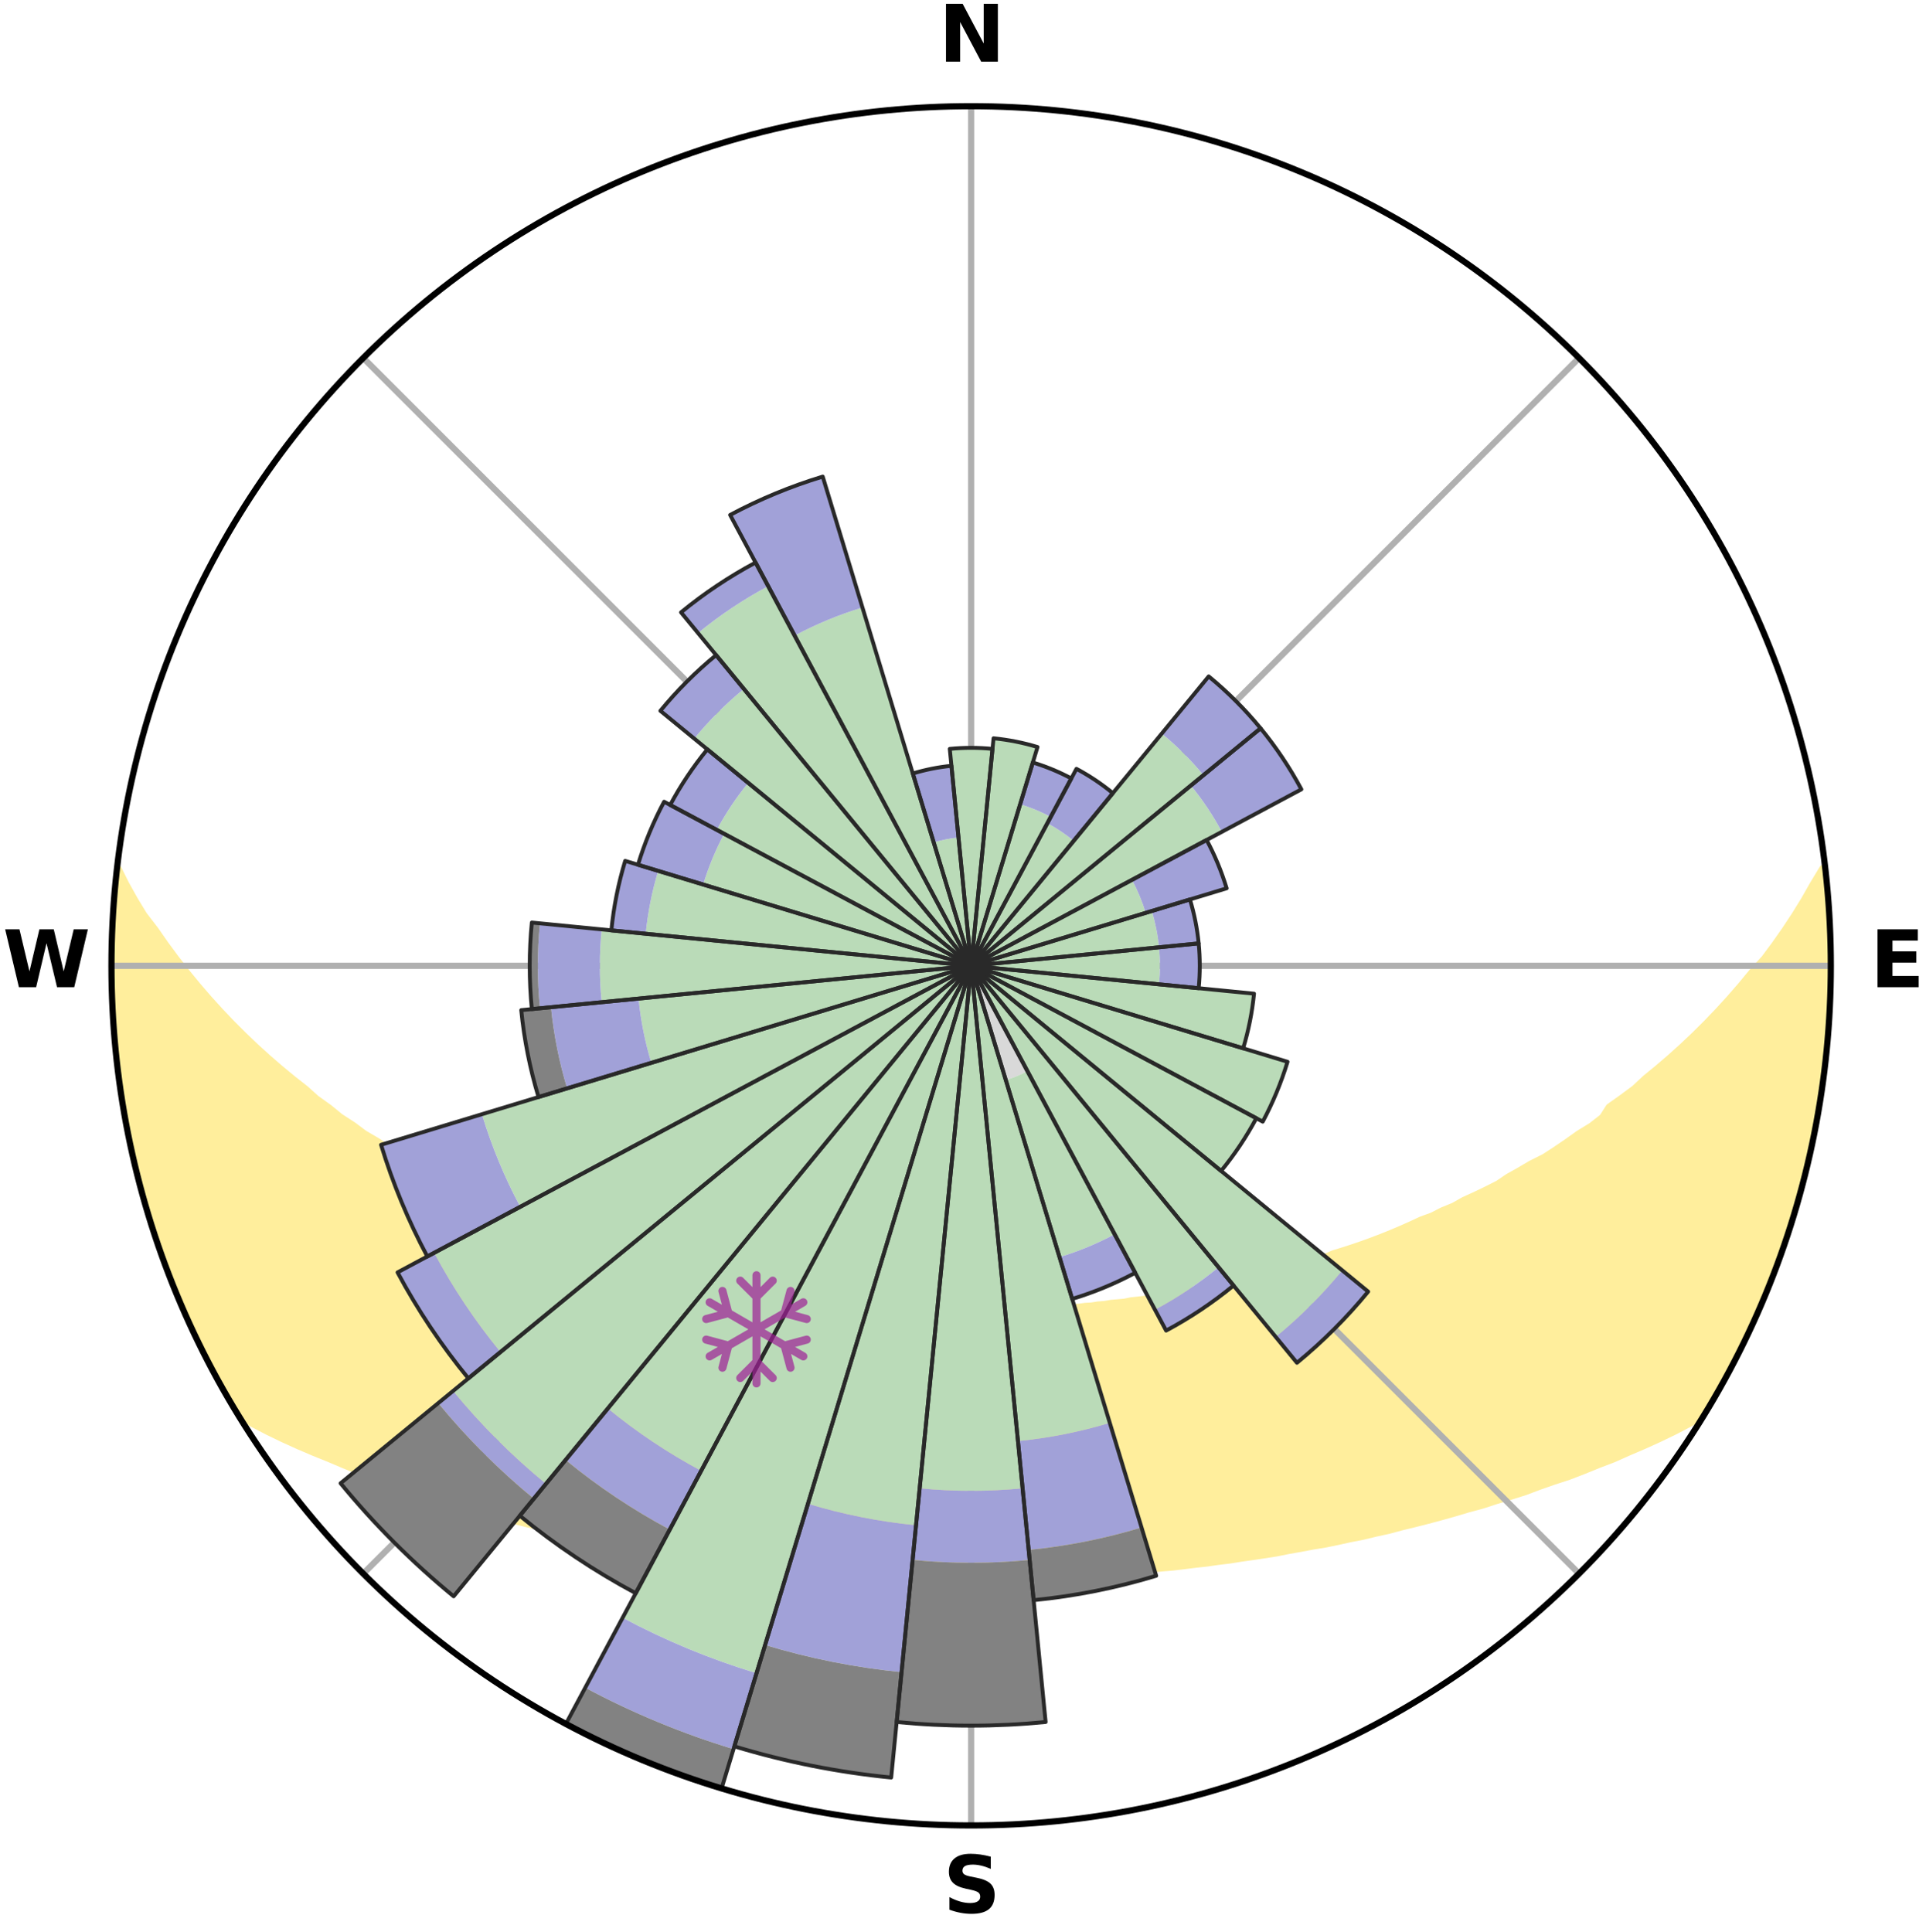 <?xml version="1.0" encoding="utf-8" standalone="no"?>
<!DOCTYPE svg PUBLIC "-//W3C//DTD SVG 1.1//EN"
  "http://www.w3.org/Graphics/SVG/1.1/DTD/svg11.dtd">
<svg xmlns:xlink="http://www.w3.org/1999/xlink" width="248.41pt" height="249.158pt" viewBox="0 0 248.41 249.158" xmlns="http://www.w3.org/2000/svg" version="1.1">
 <title>Ski Rose for 国家高山滑雪中心, Nationales Ski-Alpin-Zentrum Xiaohaituo, National Alpine Skiing Centre, centro nazionale di sci alpino Xiaohaituo, Национальный горнолыжный центр</title>
 <defs>
  <style type="text/css">*{stroke-linejoin: round; stroke-linecap: butt}</style>
 </defs>
 <g id="figure_1">
  <g id="patch_1">
   <path d="M 0 249.158 
L 248.41 249.158 
L 248.41 0 
L 0 0 
z
" style="fill: #ffffff"/>
  </g>
  <g id="axes_1">
   <g id="patch_2">
    <path d="M 236.135 124.579 
C 236.135 110.018 233.267 95.599 227.695 82.147 
C 222.122 68.695 213.955 56.471 203.659 46.175 
C 193.363 35.879 181.139 27.711 167.687 22.139 
C 154.235 16.567 139.815 13.699 125.255 13.699 
C 110.694 13.699 96.275 16.567 82.823 22.139 
C 69.371 27.711 57.147 35.879 46.851 46.175 
C 36.555 56.471 28.387 68.695 22.815 82.147 
C 17.243 95.599 14.375 110.018 14.375 124.579 
C 14.375 139.14 17.243 153.559 22.815 167.011 
C 28.387 180.463 36.555 192.687 46.851 202.983 
C 57.147 213.279 69.371 221.447 82.823 227.019 
C 96.275 232.591 110.694 235.459 125.255 235.459 
C 139.815 235.459 154.235 232.591 167.687 227.019 
C 181.139 221.447 193.363 213.279 203.659 202.983 
C 213.955 192.687 222.122 180.463 227.695 167.011 
C 233.267 153.559 236.135 139.14 236.135 124.579 
M 125.255 124.579 
C 125.255 124.579 125.255 124.579 125.255 124.579 
C 125.255 124.579 125.255 124.579 125.255 124.579 
C 125.255 124.579 125.255 124.579 125.255 124.579 
C 125.255 124.579 125.255 124.579 125.255 124.579 
C 125.255 124.579 125.255 124.579 125.255 124.579 
C 125.255 124.579 125.255 124.579 125.255 124.579 
C 125.255 124.579 125.255 124.579 125.255 124.579 
C 125.255 124.579 125.255 124.579 125.255 124.579 
C 125.255 124.579 125.255 124.579 125.255 124.579 
C 125.255 124.579 125.255 124.579 125.255 124.579 
C 125.255 124.579 125.255 124.579 125.255 124.579 
C 125.255 124.579 125.255 124.579 125.255 124.579 
C 125.255 124.579 125.255 124.579 125.255 124.579 
C 125.255 124.579 125.255 124.579 125.255 124.579 
C 125.255 124.579 125.255 124.579 125.255 124.579 
C 125.255 124.579 125.255 124.579 125.255 124.579 
z
" style="fill: #ffffff"/>
   </g>
   <g id="PolyCollection_1">
    <defs>
     <path id="m29abaf8d0e" d="M 235.335 -137.121 
L 235.137 -137.099 
L 233.894 -135.04 
L 232.757 -133.04 
L 231.549 -131.08 
L 230.285 -129.165 
L 228.974 -127.295 
L 227.622 -125.472 
L 226.002 -123.7 
L 224.58 -121.978 
L 223.127 -120.306 
L 221.645 -118.684 
L 220.138 -117.112 
L 218.606 -115.59 
L 217.053 -114.12 
L 215.479 -112.701 
L 213.887 -111.333 
L 212.278 -110.016 
L 210.88 -108.709 
L 209.243 -107.492 
L 207.594 -106.325 
L 206.755 -105.013 
L 205.304 -103.877 
L 203.627 -102.845 
L 202.16 -101.799 
L 200.686 -100.796 
L 199.206 -99.835 
L 197.514 -98.991 
L 196.03 -98.117 
L 194.544 -97.285 
L 193.257 -96.412 
L 191.769 -95.658 
L 190.284 -94.944 
L 188.803 -94.268 
L 187.513 -93.538 
L 186.04 -92.936 
L 184.754 -92.274 
L 183.293 -91.743 
L 182.015 -91.145 
L 180.741 -90.577 
L 179.472 -90.039 
L 178.208 -89.53 
L 176.95 -89.05 
L 175.699 -88.597 
L 174.457 -88.172 
L 173.223 -87.772 
L 171.998 -87.398 
L 170.923 -86.933 
L 169.715 -86.606 
L 168.519 -86.302 
L 167.462 -85.904 
L 166.286 -85.642 
L 165.242 -85.284 
L 164.203 -84.945 
L 163.06 -84.741 
L 162.037 -84.439 
L 161.021 -84.153 
L 160.011 -83.884 
L 158.915 -83.746 
L 157.925 -83.508 
L 156.942 -83.284 
L 155.967 -83.074 
L 155 -82.878 
L 154.042 -82.694 
L 153.092 -82.522 
L 152.217 -82.256 
L 151.281 -82.109 
L 150.353 -81.971 
L 149.434 -81.843 
L 148.524 -81.723 
L 147.671 -81.517 
L 146.775 -81.416 
L 145.887 -81.322 
L 145.048 -81.147 
L 144.174 -81.069 
L 143.308 -80.996 
L 142.481 -80.848 
L 141.628 -80.788 
L 140.808 -80.658 
L 139.967 -80.608 
L 139.155 -80.494 
L 138.326 -80.453 
L 137.519 -80.355 
L 136.701 -80.321 
L 135.901 -80.237 
L 135.091 -80.209 
L 134.297 -80.138 
L 133.496 -80.115 
L 132.706 -80.056 
L 131.917 -80.004 
L 131.125 -79.989 
L 130.34 -79.948 
L 129.554 -79.936 
L 128.771 -79.906 
L 127.989 -79.882 
L 127.207 -79.876 
L 126.426 -79.863 
L 125.645 -79.856 
L 124.865 -79.857 
L 124.084 -79.864 
L 123.303 -79.878 
L 122.521 -79.886 
L 121.739 -79.91 
L 120.957 -79.941 
L 120.171 -79.955 
L 119.385 -79.997 
L 118.594 -80.013 
L 117.806 -80.066 
L 117.016 -80.126 
L 116.216 -80.15 
L 115.421 -80.222 
L 114.613 -80.251 
L 113.813 -80.336 
L 112.995 -80.371 
L 112.189 -80.47 
L 111.361 -80.513 
L 110.549 -80.627 
L 109.709 -80.678 
L 108.89 -80.808 
L 108.037 -80.87 
L 107.211 -81.018 
L 106.346 -81.092 
L 105.513 -81.259 
L 104.634 -81.347 
L 103.747 -81.442 
L 102.901 -81.638 
L 102.001 -81.75 
L 101.091 -81.87 
L 100.173 -81.999 
L 99.247 -82.138 
L 98.378 -82.391 
L 97.438 -82.552 
L 96.489 -82.725 
L 95.532 -82.909 
L 94.566 -83.106 
L 93.592 -83.316 
L 92.611 -83.54 
L 91.621 -83.778 
L 90.625 -84.032 
L 89.62 -84.302 
L 88.504 -84.472 
L 87.482 -84.775 
L 86.454 -85.096 
L 85.303 -85.318 
L 84.26 -85.676 
L 83.212 -86.054 
L 82.03 -86.337 
L 80.835 -86.641 
L 79.767 -87.082 
L 78.555 -87.432 
L 77.332 -87.806 
L 76.25 -88.317 
L 75.013 -88.742 
L 73.767 -89.193 
L 72.515 -89.671 
L 71.256 -90.178 
L 69.992 -90.714 
L 68.55 -91.177 
L 67.274 -91.775 
L 65.995 -92.403 
L 64.531 -92.968 
L 63.246 -93.662 
L 61.771 -94.299 
L 60.484 -95.061 
L 59.004 -95.772 
L 57.521 -96.523 
L 56.037 -97.313 
L 54.553 -98.145 
L 53.07 -99.017 
L 51.59 -99.931 
L 50.115 -100.887 
L 48.645 -101.886 
L 46.965 -102.867 
L 45.509 -103.955 
L 43.842 -105.033 
L 42.404 -106.212 
L 40.756 -107.388 
L 39.345 -108.657 
L 37.722 -109.931 
L 36.115 -111.257 
L 34.524 -112.634 
L 32.952 -114.062 
L 31.4 -115.542 
L 29.87 -117.072 
L 28.365 -118.653 
L 26.886 -120.284 
L 25.436 -121.965 
L 24.017 -123.696 
L 22.632 -125.475 
L 21.284 -127.302 
L 19.978 -129.176 
L 18.495 -131.109 
L 17.3 -133.075 
L 16.182 -135.082 
L 15.166 -137.122 
L 15.166 -137.122 
L 15.166 -137.122 
L 14.947 -135.2 
L 14.761 -133.275 
L 14.608 -131.347 
L 14.487 -129.415 
L 14.609 -127.476 
L 14.553 -125.545 
L 14.53 -123.613 
L 14.538 -121.68 
L 14.577 -119.747 
L 14.647 -117.814 
L 14.748 -115.882 
L 14.898 -113.953 
L 15.237 -112.044 
L 15.427 -110.12 
L 15.647 -108.198 
L 15.897 -106.279 
L 16.37 -104.398 
L 16.678 -102.489 
L 17.017 -100.583 
L 17.574 -98.727 
L 17.972 -96.834 
L 18.437 -94.956 
L 19.044 -93.118 
L 19.533 -91.245 
L 20.192 -89.426 
L 20.741 -87.569 
L 21.456 -85.77 
L 22.109 -83.949 
L 22.844 -82.159 
L 23.69 -80.417 
L 24.366 -78.601 
L 25.247 -76.878 
L 26.035 -75.11 
L 26.954 -73.407 
L 27.818 -71.675 
L 28.757 -69.983 
L 29.718 -68.303 
L 30.714 -66.644 
L 32.617 -65.562 
L 34.56 -64.549 
L 36.527 -63.598 
L 38.506 -62.702 
L 40.488 -61.855 
L 42.469 -61.055 
L 44.376 -60.245 
L 46.274 -59.472 
L 48.235 -58.798 
L 50.122 -58.107 
L 51.995 -57.448 
L 53.861 -56.829 
L 55.655 -56.184 
L 57.497 -55.628 
L 59.329 -55.108 
L 61.092 -54.558 
L 62.845 -54.037 
L 64.586 -53.545 
L 66.316 -53.081 
L 68.035 -52.643 
L 69.74 -52.231 
L 71.433 -51.843 
L 73.071 -51.42 
L 74.739 -51.078 
L 76.359 -50.705 
L 78.001 -50.405 
L 79.595 -50.07 
L 81.182 -49.758 
L 82.755 -49.461 
L 84.32 -49.187 
L 85.872 -48.925 
L 87.416 -48.685 
L 88.925 -48.412 
L 90.446 -48.198 
L 91.959 -48.003 
L 93.442 -47.777 
L 94.934 -47.604 
L 96.401 -47.406 
L 97.876 -47.263 
L 99.328 -47.091 
L 100.773 -46.932 
L 102.211 -46.786 
L 103.651 -46.679 
L 105.076 -46.554 
L 106.495 -46.44 
L 107.909 -46.336 
L 109.317 -46.242 
L 110.72 -46.158 
L 112.119 -46.083 
L 113.514 -46.017 
L 114.904 -45.96 
L 116.292 -45.911 
L 117.676 -45.87 
L 119.057 -45.829 
L 120.437 -45.806 
L 121.815 -45.79 
L 123.191 -45.782 
L 124.567 -45.78 
L 125.943 -45.777 
L 127.318 -45.783 
L 128.695 -45.792 
L 130.073 -45.809 
L 131.452 -45.833 
L 132.834 -45.864 
L 134.219 -45.904 
L 135.606 -45.952 
L 136.997 -46.008 
L 138.389 -46.09 
L 139.788 -46.166 
L 141.191 -46.25 
L 142.599 -46.345 
L 144.018 -46.425 
L 145.438 -46.538 
L 146.863 -46.661 
L 148.295 -46.797 
L 149.733 -46.944 
L 151.191 -47.065 
L 152.644 -47.236 
L 154.103 -47.42 
L 155.586 -47.58 
L 157.061 -47.791 
L 158.564 -47.972 
L 160.057 -48.213 
L 161.577 -48.427 
L 163.111 -48.652 
L 164.653 -48.896 
L 166.18 -49.204 
L 167.745 -49.479 
L 169.317 -49.776 
L 170.934 -50.037 
L 172.533 -50.368 
L 174.139 -50.723 
L 175.794 -51.044 
L 177.425 -51.439 
L 179.106 -51.804 
L 180.755 -52.25 
L 182.46 -52.662 
L 184.177 -53.1 
L 185.907 -53.565 
L 187.648 -54.056 
L 189.4 -54.577 
L 191.219 -55.067 
L 192.993 -55.648 
L 194.835 -56.203 
L 196.691 -56.789 
L 198.493 -57.469 
L 200.366 -58.126 
L 202.317 -58.762 
L 204.212 -59.492 
L 206.11 -60.264 
L 208.087 -61.02 
L 209.996 -61.874 
L 211.978 -62.72 
L 213.957 -63.616 
L 215.924 -64.567 
L 217.867 -65.579 
L 219.77 -66.66 
L 220.789 -68.305 
L 221.757 -69.981 
L 222.649 -71.698 
L 223.592 -73.388 
L 224.455 -75.12 
L 225.319 -76.851 
L 226.137 -78.604 
L 226.827 -80.414 
L 227.605 -82.184 
L 228.334 -83.975 
L 229.011 -85.786 
L 229.763 -87.571 
L 230.36 -89.411 
L 230.88 -91.276 
L 231.533 -93.098 
L 232.08 -94.954 
L 232.563 -96.827 
L 233.066 -98.696 
L 233.419 -100.6 
L 233.839 -102.487 
L 234.215 -104.384 
L 234.549 -106.29 
L 234.839 -108.202 
L 235.173 -110.108 
L 235.377 -112.032 
L 235.541 -113.96 
L 235.787 -115.88 
L 235.876 -117.813 
L 235.927 -119.747 
L 236.067 -121.677 
L 236.117 -123.612 
L 236.058 -125.546 
L 236.095 -127.482 
L 235.968 -129.413 
L 235.878 -131.345 
L 235.687 -133.27 
L 235.59 -135.203 
L 235.335 -137.121 
z
" style="stroke: #ffee9c"/>
    </defs>
    <g clip-path="url(#p26ddd0cd1b)">
     <use xlink:href="#m29abaf8d0e" x="0" y="249.158" style="fill: #ffee9c; stroke: #ffee9c"/>
    </g>
   </g>
   <g id="matplotlib.axis_1">
    <g id="xtick_1">
     <g id="line2d_1">
      <path d="M 125.255 124.579 
L 125.255 13.699 
" clip-path="url(#p26ddd0cd1b)" style="fill: none; stroke: #b0b0b0; stroke-width: 0.8; stroke-linecap: square"/>
     </g>
     <g id="text_1">
      <!-- N -->
      <g transform="translate(121.07 7.958) scale(0.1 -0.1)">
       <defs>
        <path id="DejaVuSans-Bold-4e" d="M 588 4666 
L 1931 4666 
L 3628 1466 
L 3628 4666 
L 4769 4666 
L 4769 0 
L 3425 0 
L 1728 3200 
L 1728 0 
L 588 0 
L 588 4666 
z
" transform="scale(0.016)"/>
       </defs>
       <use xlink:href="#DejaVuSans-Bold-4e"/>
      </g>
     </g>
    </g>
    <g id="xtick_2">
     <g id="line2d_2">
      <path d="M 125.255 124.579 
L 203.659 46.175 
" clip-path="url(#p26ddd0cd1b)" style="fill: none; stroke: #b0b0b0; stroke-width: 0.8; stroke-linecap: square"/>
     </g>
    </g>
    <g id="xtick_3">
     <g id="line2d_3">
      <path d="M 125.255 124.579 
L 236.135 124.579 
" clip-path="url(#p26ddd0cd1b)" style="fill: none; stroke: #b0b0b0; stroke-width: 0.8; stroke-linecap: square"/>
     </g>
     <g id="text_2">
      <!-- E -->
      <g transform="translate(241.219 127.338) scale(0.1 -0.1)">
       <defs>
        <path id="DejaVuSans-Bold-45" d="M 588 4666 
L 3834 4666 
L 3834 3756 
L 1791 3756 
L 1791 2888 
L 3713 2888 
L 3713 1978 
L 1791 1978 
L 1791 909 
L 3903 909 
L 3903 0 
L 588 0 
L 588 4666 
z
" transform="scale(0.016)"/>
       </defs>
       <use xlink:href="#DejaVuSans-Bold-45"/>
      </g>
     </g>
    </g>
    <g id="xtick_4">
     <g id="line2d_4">
      <path d="M 125.255 124.579 
L 203.659 202.983 
" clip-path="url(#p26ddd0cd1b)" style="fill: none; stroke: #b0b0b0; stroke-width: 0.8; stroke-linecap: square"/>
     </g>
    </g>
    <g id="xtick_5">
     <g id="line2d_5">
      <path d="M 125.255 124.579 
L 125.255 235.459 
" clip-path="url(#p26ddd0cd1b)" style="fill: none; stroke: #b0b0b0; stroke-width: 0.8; stroke-linecap: square"/>
     </g>
     <g id="text_3">
      <!-- S -->
      <g transform="translate(121.654 246.718) scale(0.1 -0.1)">
       <defs>
        <path id="DejaVuSans-Bold-53" d="M 3834 4519 
L 3834 3531 
Q 3450 3703 3084 3790 
Q 2719 3878 2394 3878 
Q 1963 3878 1756 3759 
Q 1550 3641 1550 3391 
Q 1550 3203 1689 3098 
Q 1828 2994 2194 2919 
L 2706 2816 
Q 3484 2659 3812 2340 
Q 4141 2022 4141 1434 
Q 4141 663 3683 286 
Q 3225 -91 2284 -91 
Q 1841 -91 1394 -6 
Q 947 78 500 244 
L 500 1259 
Q 947 1022 1364 901 
Q 1781 781 2169 781 
Q 2563 781 2772 912 
Q 2981 1044 2981 1288 
Q 2981 1506 2839 1625 
Q 2697 1744 2272 1838 
L 1806 1941 
Q 1106 2091 782 2419 
Q 459 2747 459 3303 
Q 459 4000 909 4375 
Q 1359 4750 2203 4750 
Q 2588 4750 2994 4692 
Q 3400 4634 3834 4519 
z
" transform="scale(0.016)"/>
       </defs>
       <use xlink:href="#DejaVuSans-Bold-53"/>
      </g>
     </g>
    </g>
    <g id="xtick_6">
     <g id="line2d_6">
      <path d="M 125.255 124.579 
L 46.851 202.983 
" clip-path="url(#p26ddd0cd1b)" style="fill: none; stroke: #b0b0b0; stroke-width: 0.8; stroke-linecap: square"/>
     </g>
    </g>
    <g id="xtick_7">
     <g id="line2d_7">
      <path d="M 125.255 124.579 
L 14.375 124.579 
" clip-path="url(#p26ddd0cd1b)" style="fill: none; stroke: #b0b0b0; stroke-width: 0.8; stroke-linecap: square"/>
     </g>
     <g id="text_4">
      <!-- W -->
      <g transform="translate(0.36 127.338) scale(0.1 -0.1)">
       <defs>
        <path id="DejaVuSans-Bold-57" d="M 191 4666 
L 1344 4666 
L 2150 1275 
L 2950 4666 
L 4109 4666 
L 4909 1275 
L 5716 4666 
L 6859 4666 
L 5759 0 
L 4372 0 
L 3525 3547 
L 2688 0 
L 1300 0 
L 191 4666 
z
" transform="scale(0.016)"/>
       </defs>
       <use xlink:href="#DejaVuSans-Bold-57"/>
      </g>
     </g>
    </g>
    <g id="xtick_8">
     <g id="line2d_8">
      <path d="M 125.255 124.579 
L 46.851 46.175 
" clip-path="url(#p26ddd0cd1b)" style="fill: none; stroke: #b0b0b0; stroke-width: 0.8; stroke-linecap: square"/>
     </g>
    </g>
   </g>
   <g id="matplotlib.axis_2"/>
   <g id="patch_3">
    <path d="M 125.255 124.579 
C 125.255 124.579 125.255 124.579 125.255 124.579 
C 125.255 124.579 125.255 124.579 125.255 124.579 
L 125.255 124.579 
C 125.255 124.579 125.255 124.579 125.255 124.579 
C 125.255 124.579 125.255 124.579 125.255 124.579 
z
" clip-path="url(#p26ddd0cd1b)" style="fill: #d9d9d9"/>
   </g>
   <g id="patch_4">
    <path d="M 125.255 124.579 
C 125.255 124.579 125.255 124.579 125.255 124.579 
C 125.255 124.579 125.255 124.579 125.255 124.579 
L 125.255 124.579 
C 125.255 124.579 125.255 124.579 125.255 124.579 
C 125.255 124.579 125.255 124.579 125.255 124.579 
z
" clip-path="url(#p26ddd0cd1b)" style="fill: #d9d9d9"/>
   </g>
   <g id="patch_5">
    <path d="M 125.255 124.579 
C 125.255 124.579 125.255 124.579 125.255 124.579 
C 125.255 124.579 125.255 124.579 125.255 124.579 
L 125.255 124.579 
C 125.255 124.579 125.255 124.579 125.255 124.579 
C 125.255 124.579 125.255 124.579 125.255 124.579 
z
" clip-path="url(#p26ddd0cd1b)" style="fill: #d9d9d9"/>
   </g>
   <g id="patch_6">
    <path d="M 125.255 124.579 
C 125.255 124.579 125.255 124.579 125.255 124.579 
C 125.255 124.579 125.255 124.579 125.255 124.579 
L 125.255 124.579 
C 125.255 124.579 125.255 124.579 125.255 124.579 
C 125.255 124.579 125.255 124.579 125.255 124.579 
z
" clip-path="url(#p26ddd0cd1b)" style="fill: #d9d9d9"/>
   </g>
   <g id="patch_7">
    <path d="M 125.255 124.579 
C 125.255 124.579 125.255 124.579 125.255 124.579 
C 125.255 124.579 125.255 124.579 125.255 124.579 
L 125.255 124.579 
C 125.255 124.579 125.255 124.579 125.255 124.579 
C 125.255 124.579 125.255 124.579 125.255 124.579 
z
" clip-path="url(#p26ddd0cd1b)" style="fill: #d9d9d9"/>
   </g>
   <g id="patch_8">
    <path d="M 125.255 124.579 
C 125.255 124.579 125.255 124.579 125.255 124.579 
C 125.255 124.579 125.255 124.579 125.255 124.579 
L 125.255 124.579 
C 125.255 124.579 125.255 124.579 125.255 124.579 
C 125.255 124.579 125.255 124.579 125.255 124.579 
z
" clip-path="url(#p26ddd0cd1b)" style="fill: #d9d9d9"/>
   </g>
   <g id="patch_9">
    <path d="M 125.255 124.579 
C 125.255 124.579 125.255 124.579 125.255 124.579 
C 125.255 124.579 125.255 124.579 125.255 124.579 
L 125.255 124.579 
C 125.255 124.579 125.255 124.579 125.255 124.579 
C 125.255 124.579 125.255 124.579 125.255 124.579 
z
" clip-path="url(#p26ddd0cd1b)" style="fill: #d9d9d9"/>
   </g>
   <g id="patch_10">
    <path d="M 125.255 124.579 
C 125.255 124.579 125.255 124.579 125.255 124.579 
C 125.255 124.579 125.255 124.579 125.255 124.579 
L 125.255 124.579 
C 125.255 124.579 125.255 124.579 125.255 124.579 
C 125.255 124.579 125.255 124.579 125.255 124.579 
z
" clip-path="url(#p26ddd0cd1b)" style="fill: #d9d9d9"/>
   </g>
   <g id="patch_11">
    <path d="M 125.255 124.579 
C 125.255 124.579 125.255 124.579 125.255 124.579 
C 125.255 124.579 125.255 124.579 125.255 124.579 
L 125.255 124.579 
C 125.255 124.579 125.255 124.579 125.255 124.579 
C 125.255 124.579 125.255 124.579 125.255 124.579 
z
" clip-path="url(#p26ddd0cd1b)" style="fill: #d9d9d9"/>
   </g>
   <g id="patch_12">
    <path d="M 125.255 124.579 
C 125.255 124.579 125.255 124.579 125.255 124.579 
C 125.255 124.579 125.255 124.579 125.255 124.579 
L 125.255 124.579 
C 125.255 124.579 125.255 124.579 125.255 124.579 
C 125.255 124.579 125.255 124.579 125.255 124.579 
z
" clip-path="url(#p26ddd0cd1b)" style="fill: #d9d9d9"/>
   </g>
   <g id="patch_13">
    <path d="M 125.255 124.579 
C 125.255 124.579 125.255 124.579 125.255 124.579 
C 125.255 124.579 125.255 124.579 125.255 124.579 
L 125.255 124.579 
C 125.255 124.579 125.255 124.579 125.255 124.579 
C 125.255 124.579 125.255 124.579 125.255 124.579 
z
" clip-path="url(#p26ddd0cd1b)" style="fill: #d9d9d9"/>
   </g>
   <g id="patch_14">
    <path d="M 125.255 124.579 
C 125.255 124.579 125.255 124.579 125.255 124.579 
C 125.255 124.579 125.255 124.579 125.255 124.579 
L 125.255 124.579 
C 125.255 124.579 125.255 124.579 125.255 124.579 
C 125.255 124.579 125.255 124.579 125.255 124.579 
z
" clip-path="url(#p26ddd0cd1b)" style="fill: #d9d9d9"/>
   </g>
   <g id="patch_15">
    <path d="M 125.255 124.579 
C 125.255 124.579 125.255 124.579 125.255 124.579 
C 125.255 124.579 125.255 124.579 125.255 124.579 
L 125.255 124.579 
C 125.255 124.579 125.255 124.579 125.255 124.579 
C 125.255 124.579 125.255 124.579 125.255 124.579 
z
" clip-path="url(#p26ddd0cd1b)" style="fill: #d9d9d9"/>
   </g>
   <g id="patch_16">
    <path d="M 125.255 124.579 
C 125.255 124.579 125.255 124.579 125.255 124.579 
C 125.255 124.579 125.255 124.579 125.255 124.579 
L 125.255 124.579 
C 125.255 124.579 125.255 124.579 125.255 124.579 
C 125.255 124.579 125.255 124.579 125.255 124.579 
z
" clip-path="url(#p26ddd0cd1b)" style="fill: #d9d9d9"/>
   </g>
   <g id="patch_17">
    <path d="M 125.255 124.579 
C 125.255 124.579 125.255 124.579 125.255 124.579 
C 125.255 124.579 125.255 124.579 125.255 124.579 
L 129.726 139.317 
C 130.208 139.171 130.683 139.001 131.149 138.808 
C 131.614 138.615 132.07 138.399 132.515 138.162 
z
" clip-path="url(#p26ddd0cd1b)" style="fill: #d9d9d9"/>
   </g>
   <g id="patch_18">
    <path d="M 125.255 124.579 
C 125.255 124.579 125.255 124.579 125.255 124.579 
C 125.255 124.579 125.255 124.579 125.255 124.579 
L 125.255 124.579 
C 125.255 124.579 125.255 124.579 125.255 124.579 
C 125.255 124.579 125.255 124.579 125.255 124.579 
z
" clip-path="url(#p26ddd0cd1b)" style="fill: #d9d9d9"/>
   </g>
   <g id="patch_19">
    <path d="M 125.255 124.579 
C 125.255 124.579 125.255 124.579 125.255 124.579 
C 125.255 124.579 125.255 124.579 125.255 124.579 
L 125.255 124.579 
C 125.255 124.579 125.255 124.579 125.255 124.579 
C 125.255 124.579 125.255 124.579 125.255 124.579 
z
" clip-path="url(#p26ddd0cd1b)" style="fill: #d9d9d9"/>
   </g>
   <g id="patch_20">
    <path d="M 125.255 124.579 
C 125.255 124.579 125.255 124.579 125.255 124.579 
C 125.255 124.579 125.255 124.579 125.255 124.579 
L 125.255 124.579 
C 125.255 124.579 125.255 124.579 125.255 124.579 
C 125.255 124.579 125.255 124.579 125.255 124.579 
z
" clip-path="url(#p26ddd0cd1b)" style="fill: #d9d9d9"/>
   </g>
   <g id="patch_21">
    <path d="M 125.255 124.579 
C 125.255 124.579 125.255 124.579 125.255 124.579 
C 125.255 124.579 125.255 124.579 125.255 124.579 
L 125.255 124.579 
C 125.255 124.579 125.255 124.579 125.255 124.579 
C 125.255 124.579 125.255 124.579 125.255 124.579 
z
" clip-path="url(#p26ddd0cd1b)" style="fill: #d9d9d9"/>
   </g>
   <g id="patch_22">
    <path d="M 125.255 124.579 
C 125.255 124.579 125.255 124.579 125.255 124.579 
C 125.255 124.579 125.255 124.579 125.255 124.579 
L 125.255 124.579 
C 125.255 124.579 125.255 124.579 125.255 124.579 
C 125.255 124.579 125.255 124.579 125.255 124.579 
z
" clip-path="url(#p26ddd0cd1b)" style="fill: #d9d9d9"/>
   </g>
   <g id="patch_23">
    <path d="M 125.255 124.579 
C 125.255 124.579 125.255 124.579 125.255 124.579 
C 125.255 124.579 125.255 124.579 125.255 124.579 
L 125.255 124.579 
C 125.255 124.579 125.255 124.579 125.255 124.579 
C 125.255 124.579 125.255 124.579 125.255 124.579 
z
" clip-path="url(#p26ddd0cd1b)" style="fill: #d9d9d9"/>
   </g>
   <g id="patch_24">
    <path d="M 125.255 124.579 
C 125.255 124.579 125.255 124.579 125.255 124.579 
C 125.255 124.579 125.255 124.579 125.255 124.579 
L 125.255 124.579 
C 125.255 124.579 125.255 124.579 125.255 124.579 
C 125.255 124.579 125.255 124.579 125.255 124.579 
z
" clip-path="url(#p26ddd0cd1b)" style="fill: #d9d9d9"/>
   </g>
   <g id="patch_25">
    <path d="M 125.255 124.579 
C 125.255 124.579 125.255 124.579 125.255 124.579 
C 125.255 124.579 125.255 124.579 125.255 124.579 
L 125.255 124.579 
C 125.255 124.579 125.255 124.579 125.255 124.579 
C 125.255 124.579 125.255 124.579 125.255 124.579 
z
" clip-path="url(#p26ddd0cd1b)" style="fill: #d9d9d9"/>
   </g>
   <g id="patch_26">
    <path d="M 125.255 124.579 
C 125.255 124.579 125.255 124.579 125.255 124.579 
C 125.255 124.579 125.255 124.579 125.255 124.579 
L 125.255 124.579 
C 125.255 124.579 125.255 124.579 125.255 124.579 
C 125.255 124.579 125.255 124.579 125.255 124.579 
z
" clip-path="url(#p26ddd0cd1b)" style="fill: #d9d9d9"/>
   </g>
   <g id="patch_27">
    <path d="M 125.255 124.579 
C 125.255 124.579 125.255 124.579 125.255 124.579 
C 125.255 124.579 125.255 124.579 125.255 124.579 
L 125.255 124.579 
C 125.255 124.579 125.255 124.579 125.255 124.579 
C 125.255 124.579 125.255 124.579 125.255 124.579 
z
" clip-path="url(#p26ddd0cd1b)" style="fill: #d9d9d9"/>
   </g>
   <g id="patch_28">
    <path d="M 125.255 124.579 
C 125.255 124.579 125.255 124.579 125.255 124.579 
C 125.255 124.579 125.255 124.579 125.255 124.579 
L 125.255 124.579 
C 125.255 124.579 125.255 124.579 125.255 124.579 
C 125.255 124.579 125.255 124.579 125.255 124.579 
z
" clip-path="url(#p26ddd0cd1b)" style="fill: #d9d9d9"/>
   </g>
   <g id="patch_29">
    <path d="M 125.255 124.579 
C 125.255 124.579 125.255 124.579 125.255 124.579 
C 125.255 124.579 125.255 124.579 125.255 124.579 
L 125.255 124.579 
C 125.255 124.579 125.255 124.579 125.255 124.579 
C 125.255 124.579 125.255 124.579 125.255 124.579 
z
" clip-path="url(#p26ddd0cd1b)" style="fill: #d9d9d9"/>
   </g>
   <g id="patch_30">
    <path d="M 125.255 124.579 
C 125.255 124.579 125.255 124.579 125.255 124.579 
C 125.255 124.579 125.255 124.579 125.255 124.579 
L 125.255 124.579 
C 125.255 124.579 125.255 124.579 125.255 124.579 
C 125.255 124.579 125.255 124.579 125.255 124.579 
z
" clip-path="url(#p26ddd0cd1b)" style="fill: #d9d9d9"/>
   </g>
   <g id="patch_31">
    <path d="M 125.255 124.579 
C 125.255 124.579 125.255 124.579 125.255 124.579 
C 125.255 124.579 125.255 124.579 125.255 124.579 
L 125.255 124.579 
C 125.255 124.579 125.255 124.579 125.255 124.579 
C 125.255 124.579 125.255 124.579 125.255 124.579 
z
" clip-path="url(#p26ddd0cd1b)" style="fill: #d9d9d9"/>
   </g>
   <g id="patch_32">
    <path d="M 125.255 124.579 
C 125.255 124.579 125.255 124.579 125.255 124.579 
C 125.255 124.579 125.255 124.579 125.255 124.579 
L 125.255 124.579 
C 125.255 124.579 125.255 124.579 125.255 124.579 
C 125.255 124.579 125.255 124.579 125.255 124.579 
z
" clip-path="url(#p26ddd0cd1b)" style="fill: #d9d9d9"/>
   </g>
   <g id="patch_33">
    <path d="M 125.255 124.579 
C 125.255 124.579 125.255 124.579 125.255 124.579 
C 125.255 124.579 125.255 124.579 125.255 124.579 
L 125.255 124.579 
C 125.255 124.579 125.255 124.579 125.255 124.579 
C 125.255 124.579 125.255 124.579 125.255 124.579 
z
" clip-path="url(#p26ddd0cd1b)" style="fill: #d9d9d9"/>
   </g>
   <g id="patch_34">
    <path d="M 125.255 124.579 
C 125.255 124.579 125.255 124.579 125.255 124.579 
C 125.255 124.579 125.255 124.579 125.255 124.579 
L 125.255 124.579 
C 125.255 124.579 125.255 124.579 125.255 124.579 
C 125.255 124.579 125.255 124.579 125.255 124.579 
z
" clip-path="url(#p26ddd0cd1b)" style="fill: #d9d9d9"/>
   </g>
   <g id="patch_35">
    <path d="M 125.255 124.579 
C 125.255 124.579 125.255 124.579 125.255 124.579 
C 125.255 124.579 125.255 124.579 125.255 124.579 
L 128.011 96.596 
C 127.095 96.506 126.175 96.461 125.255 96.461 
C 124.334 96.461 123.415 96.506 122.499 96.596 
z
" clip-path="url(#p26ddd0cd1b)" style="fill: #badbb8"/>
   </g>
   <g id="patch_36">
    <path d="M 125.255 124.579 
C 125.255 124.579 125.255 124.579 125.255 124.579 
C 125.255 124.579 125.255 124.579 125.255 124.579 
L 133.816 96.358 
C 132.892 96.078 131.955 95.843 131.008 95.655 
C 130.061 95.467 129.106 95.325 128.145 95.23 
z
" clip-path="url(#p26ddd0cd1b)" style="fill: #badbb8"/>
   </g>
   <g id="patch_37">
    <path d="M 125.255 124.579 
C 125.255 124.579 125.255 124.579 125.255 124.579 
C 125.255 124.579 125.255 124.579 125.255 124.579 
L 135.522 105.371 
C 134.893 105.035 134.248 104.73 133.59 104.457 
C 132.931 104.184 132.26 103.944 131.577 103.737 
z
" clip-path="url(#p26ddd0cd1b)" style="fill: #badbb8"/>
   </g>
   <g id="patch_38">
    <path d="M 125.255 124.579 
C 125.255 124.579 125.255 124.579 125.255 124.579 
C 125.255 124.579 125.255 124.579 125.255 124.579 
L 138.484 108.459 
C 137.956 108.026 137.408 107.62 136.84 107.24 
C 136.273 106.861 135.687 106.51 135.085 106.188 
z
" clip-path="url(#p26ddd0cd1b)" style="fill: #badbb8"/>
   </g>
   <g id="patch_39">
    <path d="M 125.255 124.579 
C 125.255 124.579 125.255 124.579 125.255 124.579 
C 125.255 124.579 125.255 124.579 125.255 124.579 
L 155.215 99.991 
C 154.411 99.01 153.558 98.07 152.661 97.173 
C 151.764 96.276 150.824 95.423 149.843 94.618 
z
" clip-path="url(#p26ddd0cd1b)" style="fill: #badbb8"/>
   </g>
   <g id="patch_40">
    <path d="M 125.255 124.579 
C 125.255 124.579 125.255 124.579 125.255 124.579 
C 125.255 124.579 125.255 124.579 125.255 124.579 
L 157.588 107.297 
C 157.022 106.239 156.405 105.209 155.738 104.211 
C 155.071 103.213 154.356 102.249 153.595 101.321 
z
" clip-path="url(#p26ddd0cd1b)" style="fill: #badbb8"/>
   </g>
   <g id="patch_41">
    <path d="M 125.255 124.579 
C 125.255 124.579 125.255 124.579 125.255 124.579 
C 125.255 124.579 125.255 124.579 125.255 124.579 
L 147.767 117.75 
C 147.544 117.013 147.284 116.288 146.989 115.576 
C 146.695 114.865 146.365 114.168 146.002 113.489 
z
" clip-path="url(#p26ddd0cd1b)" style="fill: #badbb8"/>
   </g>
   <g id="patch_42">
    <path d="M 125.255 124.579 
C 125.255 124.579 125.255 124.579 125.255 124.579 
C 125.255 124.579 125.255 124.579 125.255 124.579 
L 149.489 122.192 
C 149.411 121.399 149.294 120.61 149.138 119.828 
C 148.983 119.047 148.789 118.273 148.557 117.51 
z
" clip-path="url(#p26ddd0cd1b)" style="fill: #badbb8"/>
   </g>
   <g id="patch_43">
    <path d="M 125.255 124.579 
C 125.255 124.579 125.255 124.579 125.255 124.579 
C 125.255 124.579 125.255 124.579 125.255 124.579 
L 149.489 126.966 
C 149.567 126.173 149.606 125.376 149.606 124.579 
C 149.606 123.782 149.567 122.985 149.489 122.192 
z
" clip-path="url(#p26ddd0cd1b)" style="fill: #badbb8"/>
   </g>
   <g id="patch_44">
    <path d="M 125.255 124.579 
C 125.255 124.579 125.255 124.579 125.255 124.579 
C 125.255 124.579 125.255 124.579 125.255 124.579 
L 160.338 135.221 
C 160.686 134.073 160.978 132.908 161.212 131.731 
C 161.446 130.554 161.622 129.367 161.74 128.173 
z
" clip-path="url(#p26ddd0cd1b)" style="fill: #badbb8"/>
   </g>
   <g id="patch_45">
    <path d="M 125.255 124.579 
C 125.255 124.579 125.255 124.579 125.255 124.579 
C 125.255 124.579 125.255 124.579 125.255 124.579 
L 162.863 144.681 
C 163.521 143.45 164.118 142.188 164.652 140.898 
C 165.186 139.608 165.657 138.293 166.062 136.958 
z
" clip-path="url(#p26ddd0cd1b)" style="fill: #badbb8"/>
   </g>
   <g id="patch_46">
    <path d="M 125.255 124.579 
C 125.255 124.579 125.255 124.579 125.255 124.579 
C 125.255 124.579 125.255 124.579 125.255 124.579 
L 157.494 151.037 
C 158.36 149.982 159.174 148.885 159.932 147.75 
C 160.691 146.615 161.393 145.443 162.036 144.239 
z
" clip-path="url(#p26ddd0cd1b)" style="fill: #badbb8"/>
   </g>
   <g id="patch_47">
    <path d="M 125.255 124.579 
C 125.255 124.579 125.255 124.579 125.255 124.579 
C 125.255 124.579 125.255 124.579 125.255 124.579 
L 164.539 172.447 
C 166.106 171.161 167.609 169.799 169.042 168.366 
C 170.475 166.933 171.837 165.43 173.123 163.863 
z
" clip-path="url(#p26ddd0cd1b)" style="fill: #badbb8"/>
   </g>
   <g id="patch_48">
    <path d="M 125.255 124.579 
C 125.255 124.579 125.255 124.579 125.255 124.579 
C 125.255 124.579 125.255 124.579 125.255 124.579 
L 148.966 168.939 
C 150.418 168.163 151.831 167.316 153.2 166.402 
C 154.569 165.487 155.892 164.505 157.164 163.461 
z
" clip-path="url(#p26ddd0cd1b)" style="fill: #badbb8"/>
   </g>
   <g id="patch_49">
    <path d="M 132.515 138.162 
C 132.07 138.399 131.614 138.615 131.149 138.808 
C 130.683 139.001 130.208 139.171 129.726 139.317 
L 136.653 162.153 
C 137.883 161.78 139.094 161.347 140.281 160.855 
C 141.468 160.363 142.631 159.814 143.764 159.208 
z
" clip-path="url(#p26ddd0cd1b)" style="fill: #badbb8"/>
   </g>
   <g id="patch_50">
    <path d="M 125.255 124.579 
C 125.255 124.579 125.255 124.579 125.255 124.579 
C 125.255 124.579 125.255 124.579 125.255 124.579 
L 131.293 185.886 
C 133.3 185.689 135.296 185.393 137.273 184.999 
C 139.251 184.606 141.208 184.116 143.138 183.53 
z
" clip-path="url(#p26ddd0cd1b)" style="fill: #badbb8"/>
   </g>
   <g id="patch_51">
    <path d="M 125.255 124.579 
C 125.255 124.579 125.255 124.579 125.255 124.579 
C 125.255 124.579 125.255 124.579 125.255 124.579 
L 118.617 191.971 
C 120.823 192.188 123.038 192.297 125.255 192.297 
C 127.471 192.297 129.687 192.188 131.892 191.971 
z
" clip-path="url(#p26ddd0cd1b)" style="fill: #badbb8"/>
   </g>
   <g id="patch_52">
    <path d="M 125.255 124.579 
C 125.255 124.579 125.255 124.579 125.255 124.579 
C 125.255 124.579 125.255 124.579 125.255 124.579 
L 104.206 193.967 
C 106.477 194.656 108.781 195.233 111.109 195.696 
C 113.437 196.159 115.786 196.507 118.148 196.74 
z
" clip-path="url(#p26ddd0cd1b)" style="fill: #badbb8"/>
   </g>
   <g id="patch_53">
    <path d="M 125.255 124.579 
C 125.255 124.579 125.255 124.579 125.255 124.579 
C 125.255 124.579 125.255 124.579 125.255 124.579 
L 80.305 208.673 
C 83.058 210.145 85.881 211.48 88.765 212.674 
C 91.648 213.869 94.588 214.921 97.575 215.827 
z
" clip-path="url(#p26ddd0cd1b)" style="fill: #badbb8"/>
   </g>
   <g id="patch_54">
    <path d="M 125.255 124.579 
C 125.255 124.579 125.255 124.579 125.255 124.579 
C 125.255 124.579 125.255 124.579 125.255 124.579 
L 78.398 181.674 
C 80.267 183.208 82.21 184.649 84.22 185.992 
C 86.23 187.335 88.305 188.579 90.437 189.718 
z
" clip-path="url(#p26ddd0cd1b)" style="fill: #badbb8"/>
   </g>
   <g id="patch_55">
    <path d="M 125.255 124.579 
C 125.255 124.579 125.255 124.579 125.255 124.579 
C 125.255 124.579 125.255 124.579 125.255 124.579 
L 58.437 179.415 
C 60.232 181.602 62.133 183.699 64.134 185.7 
C 66.135 187.7 68.232 189.602 70.419 191.396 
z
" clip-path="url(#p26ddd0cd1b)" style="fill: #badbb8"/>
   </g>
   <g id="patch_56">
    <path d="M 125.255 124.579 
C 125.255 124.579 125.255 124.579 125.255 124.579 
C 125.255 124.579 125.255 124.579 125.255 124.579 
L 55.998 161.598 
C 57.209 163.865 58.532 166.071 59.96 168.208 
C 61.388 170.345 62.92 172.411 64.55 174.398 
z
" clip-path="url(#p26ddd0cd1b)" style="fill: #badbb8"/>
   </g>
   <g id="patch_57">
    <path d="M 125.255 124.579 
C 125.255 124.579 125.255 124.579 125.255 124.579 
C 125.255 124.579 125.255 124.579 125.255 124.579 
L 62.151 143.721 
C 62.778 145.787 63.505 147.82 64.331 149.814 
C 65.157 151.809 66.081 153.761 67.098 155.664 
z
" clip-path="url(#p26ddd0cd1b)" style="fill: #badbb8"/>
   </g>
   <g id="patch_58">
    <path d="M 125.255 124.579 
C 125.255 124.579 125.255 124.579 125.255 124.579 
C 125.255 124.579 125.255 124.579 125.255 124.579 
L 82.358 128.804 
C 82.496 130.208 82.703 131.605 82.979 132.988 
C 83.254 134.372 83.597 135.741 84.006 137.092 
z
" clip-path="url(#p26ddd0cd1b)" style="fill: #badbb8"/>
   </g>
   <g id="patch_59">
    <path d="M 125.255 124.579 
C 125.255 124.579 125.255 124.579 125.255 124.579 
C 125.255 124.579 125.255 124.579 125.255 124.579 
L 77.602 119.886 
C 77.448 121.445 77.371 123.012 77.371 124.579 
C 77.371 126.146 77.448 127.713 77.602 129.272 
z
" clip-path="url(#p26ddd0cd1b)" style="fill: #badbb8"/>
   </g>
   <g id="patch_60">
    <path d="M 125.255 124.579 
C 125.255 124.579 125.255 124.579 125.255 124.579 
C 125.255 124.579 125.255 124.579 125.255 124.579 
L 84.894 112.336 
C 84.493 113.657 84.157 114.997 83.888 116.351 
C 83.619 117.705 83.416 119.071 83.281 120.445 
z
" clip-path="url(#p26ddd0cd1b)" style="fill: #badbb8"/>
   </g>
   <g id="patch_61">
    <path d="M 125.255 124.579 
C 125.255 124.579 125.255 124.579 125.255 124.579 
C 125.255 124.579 125.255 124.579 125.255 124.579 
L 93.401 107.553 
C 92.844 108.596 92.338 109.665 91.886 110.757 
C 91.433 111.849 91.035 112.963 90.692 114.094 
z
" clip-path="url(#p26ddd0cd1b)" style="fill: #badbb8"/>
   </g>
   <g id="patch_62">
    <path d="M 125.255 124.579 
C 125.255 124.579 125.255 124.579 125.255 124.579 
C 125.255 124.579 125.255 124.579 125.255 124.579 
L 96.501 100.982 
C 95.729 101.923 95.003 102.901 94.327 103.914 
C 93.65 104.926 93.024 105.971 92.45 107.045 
z
" clip-path="url(#p26ddd0cd1b)" style="fill: #badbb8"/>
   </g>
   <g id="patch_63">
    <path d="M 125.255 124.579 
C 125.255 124.579 125.255 124.579 125.255 124.579 
C 125.255 124.579 125.255 124.579 125.255 124.579 
L 95.944 88.864 
C 94.775 89.823 93.654 90.839 92.584 91.909 
C 91.515 92.978 90.499 94.099 89.539 95.268 
z
" clip-path="url(#p26ddd0cd1b)" style="fill: #badbb8"/>
   </g>
   <g id="patch_64">
    <path d="M 125.255 124.579 
C 125.255 124.579 125.255 124.579 125.255 124.579 
C 125.255 124.579 125.255 124.579 125.255 124.579 
L 99.079 75.607 
C 97.476 76.464 95.916 77.399 94.405 78.408 
C 92.893 79.418 91.433 80.501 90.028 81.655 
z
" clip-path="url(#p26ddd0cd1b)" style="fill: #badbb8"/>
   </g>
   <g id="patch_65">
    <path d="M 125.255 124.579 
C 125.255 124.579 125.255 124.579 125.255 124.579 
C 125.255 124.579 125.255 124.579 125.255 124.579 
L 111.236 78.364 
C 109.723 78.823 108.234 79.356 106.773 79.961 
C 105.313 80.566 103.883 81.242 102.489 81.987 
z
" clip-path="url(#p26ddd0cd1b)" style="fill: #badbb8"/>
   </g>
   <g id="patch_66">
    <path d="M 125.255 124.579 
C 125.255 124.579 125.255 124.579 125.255 124.579 
C 125.255 124.579 125.255 124.579 125.255 124.579 
L 123.624 108.024 
C 123.082 108.078 122.544 108.158 122.01 108.264 
C 121.475 108.37 120.947 108.502 120.426 108.66 
z
" clip-path="url(#p26ddd0cd1b)" style="fill: #badbb8"/>
   </g>
   <g id="patch_67">
    <path d="M 122.499 96.596 
C 123.415 96.506 124.334 96.461 125.255 96.461 
C 126.175 96.461 127.095 96.506 128.011 96.596 
L 128.011 96.596 
C 127.095 96.506 126.175 96.461 125.255 96.461 
C 124.334 96.461 123.415 96.506 122.499 96.596 
z
" clip-path="url(#p26ddd0cd1b)" style="fill: #a1a1d8"/>
   </g>
   <g id="patch_68">
    <path d="M 128.145 95.23 
C 129.106 95.325 130.061 95.467 131.008 95.655 
C 131.955 95.843 132.892 96.078 133.816 96.358 
L 133.816 96.358 
C 132.892 96.078 131.955 95.843 131.008 95.655 
C 130.061 95.467 129.106 95.325 128.145 95.23 
z
" clip-path="url(#p26ddd0cd1b)" style="fill: #a1a1d8"/>
   </g>
   <g id="patch_69">
    <path d="M 131.577 103.737 
C 132.26 103.944 132.931 104.184 133.59 104.457 
C 134.248 104.73 134.893 105.035 135.522 105.371 
L 138.174 100.409 
C 137.383 99.986 136.572 99.602 135.743 99.259 
C 134.914 98.916 134.069 98.613 133.21 98.353 
z
" clip-path="url(#p26ddd0cd1b)" style="fill: #a1a1d8"/>
   </g>
   <g id="patch_70">
    <path d="M 135.085 106.188 
C 135.687 106.51 136.273 106.861 136.84 107.24 
C 137.408 107.62 137.956 108.026 138.484 108.459 
L 143.533 102.307 
C 142.804 101.708 142.046 101.146 141.262 100.622 
C 140.478 100.098 139.669 99.613 138.837 99.169 
z
" clip-path="url(#p26ddd0cd1b)" style="fill: #a1a1d8"/>
   </g>
   <g id="patch_71">
    <path d="M 149.843 94.618 
C 150.824 95.423 151.764 96.276 152.661 97.173 
C 153.558 98.07 154.411 99.01 155.215 99.991 
L 162.587 93.941 
C 161.584 92.719 160.522 91.547 159.404 90.43 
C 158.287 89.312 157.115 88.25 155.893 87.247 
z
" clip-path="url(#p26ddd0cd1b)" style="fill: #a1a1d8"/>
   </g>
   <g id="patch_72">
    <path d="M 153.595 101.321 
C 154.356 102.249 155.071 103.213 155.738 104.211 
C 156.405 105.209 157.022 106.239 157.588 107.297 
L 167.847 101.813 
C 167.102 100.419 166.289 99.062 165.41 97.748 
C 164.532 96.434 163.59 95.163 162.587 93.941 
z
" clip-path="url(#p26ddd0cd1b)" style="fill: #a1a1d8"/>
   </g>
   <g id="patch_73">
    <path d="M 146.002 113.489 
C 146.365 114.168 146.695 114.865 146.989 115.576 
C 147.284 116.288 147.544 117.013 147.767 117.75 
L 158.21 114.582 
C 157.882 113.504 157.502 112.442 157.071 111.4 
C 156.64 110.359 156.158 109.339 155.626 108.345 
z
" clip-path="url(#p26ddd0cd1b)" style="fill: #a1a1d8"/>
   </g>
   <g id="patch_74">
    <path d="M 148.557 117.51 
C 148.789 118.273 148.983 119.047 149.138 119.828 
C 149.294 120.61 149.411 121.399 149.489 122.192 
L 154.603 121.688 
C 154.509 120.728 154.367 119.772 154.179 118.826 
C 153.991 117.879 153.756 116.942 153.476 116.018 
z
" clip-path="url(#p26ddd0cd1b)" style="fill: #a1a1d8"/>
   </g>
   <g id="patch_75">
    <path d="M 149.489 122.192 
C 149.567 122.985 149.606 123.782 149.606 124.579 
C 149.606 125.376 149.567 126.173 149.489 126.966 
L 154.603 127.47 
C 154.698 126.509 154.745 125.544 154.745 124.579 
C 154.745 123.614 154.698 122.649 154.603 121.688 
z
" clip-path="url(#p26ddd0cd1b)" style="fill: #a1a1d8"/>
   </g>
   <g id="patch_76">
    <path d="M 161.74 128.173 
C 161.622 129.367 161.446 130.554 161.212 131.731 
C 160.978 132.908 160.686 134.073 160.338 135.221 
L 160.338 135.221 
C 160.686 134.073 160.978 132.908 161.212 131.731 
C 161.446 130.554 161.622 129.367 161.74 128.173 
z
" clip-path="url(#p26ddd0cd1b)" style="fill: #a1a1d8"/>
   </g>
   <g id="patch_77">
    <path d="M 166.062 136.958 
C 165.657 138.293 165.186 139.608 164.652 140.898 
C 164.118 142.188 163.521 143.45 162.863 144.681 
L 162.863 144.681 
C 163.521 143.45 164.118 142.188 164.652 140.898 
C 165.186 139.608 165.657 138.293 166.062 136.958 
z
" clip-path="url(#p26ddd0cd1b)" style="fill: #a1a1d8"/>
   </g>
   <g id="patch_78">
    <path d="M 162.036 144.239 
C 161.393 145.443 160.691 146.615 159.932 147.75 
C 159.174 148.885 158.36 149.982 157.494 151.037 
L 157.494 151.037 
C 158.36 149.982 159.174 148.885 159.932 147.75 
C 160.691 146.615 161.393 145.443 162.036 144.239 
z
" clip-path="url(#p26ddd0cd1b)" style="fill: #a1a1d8"/>
   </g>
   <g id="patch_79">
    <path d="M 173.123 163.863 
C 171.837 165.43 170.475 166.933 169.042 168.366 
C 167.609 169.799 166.106 171.161 164.539 172.447 
L 167.278 175.785 
C 168.954 174.409 170.562 172.952 172.095 171.419 
C 173.628 169.886 175.085 168.279 176.461 166.603 
z
" clip-path="url(#p26ddd0cd1b)" style="fill: #a1a1d8"/>
   </g>
   <g id="patch_80">
    <path d="M 157.164 163.461 
C 155.892 164.505 154.569 165.487 153.2 166.402 
C 151.831 167.316 150.418 168.163 148.966 168.939 
L 150.404 171.63 
C 151.944 170.807 153.443 169.909 154.895 168.938 
C 156.347 167.968 157.75 166.927 159.1 165.82 
z
" clip-path="url(#p26ddd0cd1b)" style="fill: #a1a1d8"/>
   </g>
   <g id="patch_81">
    <path d="M 143.764 159.208 
C 142.631 159.814 141.468 160.363 140.281 160.855 
C 139.094 161.347 137.883 161.78 136.653 162.153 
L 138.289 167.547 
C 139.695 167.12 141.08 166.625 142.438 166.062 
C 143.796 165.5 145.125 164.871 146.421 164.178 
z
" clip-path="url(#p26ddd0cd1b)" style="fill: #a1a1d8"/>
   </g>
   <g id="patch_82">
    <path d="M 143.138 183.53 
C 141.208 184.116 139.251 184.606 137.273 184.999 
C 135.296 185.393 133.3 185.689 131.293 185.886 
L 132.676 199.925 
C 135.142 199.682 137.595 199.318 140.025 198.835 
C 142.456 198.352 144.861 197.749 147.232 197.03 
z
" clip-path="url(#p26ddd0cd1b)" style="fill: #a1a1d8"/>
   </g>
   <g id="patch_83">
    <path d="M 131.892 191.971 
C 129.687 192.188 127.471 192.297 125.255 192.297 
C 123.038 192.297 120.823 192.188 118.617 191.971 
L 117.707 201.213 
C 120.215 201.46 122.734 201.584 125.255 201.584 
C 127.775 201.584 130.294 201.46 132.803 201.213 
z
" clip-path="url(#p26ddd0cd1b)" style="fill: #a1a1d8"/>
   </g>
   <g id="patch_84">
    <path d="M 118.148 196.74 
C 115.786 196.507 113.437 196.159 111.109 195.696 
C 108.781 195.233 106.477 194.656 104.206 193.967 
L 98.68 212.183 
C 101.548 213.053 104.456 213.782 107.395 214.366 
C 110.334 214.951 113.3 215.391 116.282 215.685 
z
" clip-path="url(#p26ddd0cd1b)" style="fill: #a1a1d8"/>
   </g>
   <g id="patch_85">
    <path d="M 97.575 215.827 
C 94.588 214.921 91.648 213.869 88.765 212.674 
C 85.881 211.48 83.058 210.145 80.305 208.673 
L 75.483 217.696 
C 78.531 219.325 81.657 220.803 84.85 222.126 
C 88.042 223.448 91.298 224.613 94.605 225.617 
z
" clip-path="url(#p26ddd0cd1b)" style="fill: #a1a1d8"/>
   </g>
   <g id="patch_86">
    <path d="M 90.437 189.718 
C 88.305 188.579 86.23 187.335 84.22 185.992 
C 82.21 184.649 80.267 183.208 78.398 181.674 
L 72.944 188.321 
C 75.03 190.033 77.199 191.642 79.443 193.141 
C 81.687 194.641 84.004 196.029 86.384 197.301 
z
" clip-path="url(#p26ddd0cd1b)" style="fill: #a1a1d8"/>
   </g>
   <g id="patch_87">
    <path d="M 70.419 191.396 
C 68.232 189.602 66.135 187.7 64.134 185.7 
C 62.133 183.699 60.232 181.602 58.437 179.415 
L 56.521 180.988 
C 58.367 183.238 60.323 185.395 62.381 187.453 
C 64.439 189.511 66.596 191.467 68.846 193.313 
z
" clip-path="url(#p26ddd0cd1b)" style="fill: #a1a1d8"/>
   </g>
   <g id="patch_88">
    <path d="M 64.55 174.398 
C 62.92 172.411 61.388 170.345 59.96 168.208 
C 58.532 166.071 57.209 163.865 55.998 161.598 
L 51.275 164.122 
C 52.569 166.544 53.982 168.9 55.507 171.183 
C 57.033 173.466 58.669 175.673 60.411 177.795 
z
" clip-path="url(#p26ddd0cd1b)" style="fill: #a1a1d8"/>
   </g>
   <g id="patch_89">
    <path d="M 67.098 155.664 
C 66.081 153.761 65.157 151.809 64.331 149.814 
C 63.505 147.82 62.778 145.787 62.151 143.721 
L 49.149 147.666 
C 49.905 150.157 50.782 152.609 51.778 155.014 
C 52.775 157.419 53.888 159.774 55.115 162.069 
z
" clip-path="url(#p26ddd0cd1b)" style="fill: #a1a1d8"/>
   </g>
   <g id="patch_90">
    <path d="M 84.006 137.092 
C 83.597 135.741 83.254 134.372 82.979 132.988 
C 82.703 131.605 82.496 130.208 82.358 128.804 
L 71.066 129.916 
C 71.241 131.69 71.503 133.454 71.85 135.202 
C 72.198 136.95 72.631 138.68 73.149 140.385 
z
" clip-path="url(#p26ddd0cd1b)" style="fill: #a1a1d8"/>
   </g>
   <g id="patch_91">
    <path d="M 77.602 129.272 
C 77.448 127.713 77.371 126.146 77.371 124.579 
C 77.371 123.012 77.448 121.445 77.602 119.886 
L 69.64 119.101 
C 69.461 120.922 69.371 122.75 69.371 124.579 
C 69.371 126.408 69.461 128.236 69.64 130.057 
z
" clip-path="url(#p26ddd0cd1b)" style="fill: #a1a1d8"/>
   </g>
   <g id="patch_92">
    <path d="M 83.281 120.445 
C 83.416 119.071 83.619 117.705 83.888 116.351 
C 84.157 114.997 84.493 113.657 84.894 112.336 
L 80.634 111.043 
C 80.191 112.504 79.82 113.985 79.522 115.482 
C 79.224 116.979 79 118.49 78.851 120.009 
z
" clip-path="url(#p26ddd0cd1b)" style="fill: #a1a1d8"/>
   </g>
   <g id="patch_93">
    <path d="M 90.692 114.094 
C 91.035 112.963 91.433 111.849 91.886 110.757 
C 92.338 109.665 92.844 108.596 93.401 107.553 
L 85.656 103.413 
C 84.963 104.709 84.334 106.038 83.772 107.396 
C 83.209 108.754 82.714 110.139 82.287 111.545 
z
" clip-path="url(#p26ddd0cd1b)" style="fill: #a1a1d8"/>
   </g>
   <g id="patch_94">
    <path d="M 92.45 107.045 
C 93.024 105.971 93.65 104.926 94.327 103.914 
C 95.003 102.901 95.729 101.923 96.501 100.982 
L 91.233 96.658 
C 90.319 97.772 89.461 98.93 88.66 100.127 
C 87.86 101.325 87.119 102.561 86.44 103.832 
z
" clip-path="url(#p26ddd0cd1b)" style="fill: #a1a1d8"/>
   </g>
   <g id="patch_95">
    <path d="M 89.539 95.268 
C 90.499 94.099 91.515 92.978 92.584 91.909 
C 93.654 90.839 94.775 89.823 95.944 88.864 
L 92.363 84.5 
C 91.051 85.577 89.793 86.717 88.593 87.917 
C 87.393 89.117 86.253 90.376 85.176 91.687 
z
" clip-path="url(#p26ddd0cd1b)" style="fill: #a1a1d8"/>
   </g>
   <g id="patch_96">
    <path d="M 90.028 81.655 
C 91.433 80.501 92.893 79.418 94.405 78.408 
C 95.916 77.399 97.476 76.464 99.079 75.607 
L 97.451 72.562 
C 95.749 73.472 94.092 74.465 92.487 75.538 
C 90.881 76.61 89.33 77.761 87.838 78.986 
z
" clip-path="url(#p26ddd0cd1b)" style="fill: #a1a1d8"/>
   </g>
   <g id="patch_97">
    <path d="M 102.489 81.987 
C 103.883 81.242 105.313 80.566 106.773 79.961 
C 108.234 79.356 109.723 78.823 111.236 78.364 
L 106.113 61.475 
C 104.047 62.102 102.014 62.83 100.02 63.656 
C 98.025 64.482 96.073 65.405 94.169 66.422 
z
" clip-path="url(#p26ddd0cd1b)" style="fill: #a1a1d8"/>
   </g>
   <g id="patch_98">
    <path d="M 120.426 108.66 
C 120.947 108.502 121.475 108.37 122.01 108.264 
C 122.544 108.158 123.082 108.078 123.624 108.024 
L 122.714 98.78 
C 121.869 98.863 121.03 98.988 120.197 99.153 
C 119.365 99.319 118.542 99.525 117.73 99.772 
z
" clip-path="url(#p26ddd0cd1b)" style="fill: #a1a1d8"/>
   </g>
   <g id="patch_99">
    <path d="M 122.499 96.596 
C 123.415 96.506 124.334 96.461 125.255 96.461 
C 126.175 96.461 127.095 96.506 128.011 96.596 
L 128.011 96.596 
C 127.095 96.506 126.175 96.461 125.255 96.461 
C 124.334 96.461 123.415 96.506 122.499 96.596 
z
" clip-path="url(#p26ddd0cd1b)" style="fill: #828282"/>
   </g>
   <g id="patch_100">
    <path d="M 128.145 95.23 
C 129.106 95.325 130.061 95.467 131.008 95.655 
C 131.955 95.843 132.892 96.078 133.816 96.358 
L 133.816 96.358 
C 132.892 96.078 131.955 95.843 131.008 95.655 
C 130.061 95.467 129.106 95.325 128.145 95.23 
z
" clip-path="url(#p26ddd0cd1b)" style="fill: #828282"/>
   </g>
   <g id="patch_101">
    <path d="M 133.21 98.353 
C 134.069 98.613 134.914 98.916 135.743 99.259 
C 136.572 99.602 137.383 99.986 138.174 100.409 
L 138.174 100.409 
C 137.383 99.986 136.572 99.602 135.743 99.259 
C 134.914 98.916 134.069 98.613 133.21 98.353 
z
" clip-path="url(#p26ddd0cd1b)" style="fill: #828282"/>
   </g>
   <g id="patch_102">
    <path d="M 138.837 99.169 
C 139.669 99.613 140.478 100.098 141.262 100.622 
C 142.046 101.146 142.804 101.708 143.533 102.307 
L 143.533 102.307 
C 142.804 101.708 142.046 101.146 141.262 100.622 
C 140.478 100.098 139.669 99.613 138.837 99.169 
z
" clip-path="url(#p26ddd0cd1b)" style="fill: #828282"/>
   </g>
   <g id="patch_103">
    <path d="M 155.893 87.247 
C 157.115 88.25 158.287 89.312 159.404 90.43 
C 160.522 91.547 161.584 92.719 162.587 93.941 
L 162.587 93.941 
C 161.584 92.719 160.522 91.547 159.404 90.43 
C 158.287 89.312 157.115 88.25 155.893 87.247 
z
" clip-path="url(#p26ddd0cd1b)" style="fill: #828282"/>
   </g>
   <g id="patch_104">
    <path d="M 162.587 93.941 
C 163.59 95.163 164.532 96.434 165.41 97.748 
C 166.289 99.062 167.102 100.419 167.847 101.813 
L 167.847 101.813 
C 167.102 100.419 166.289 99.062 165.41 97.748 
C 164.532 96.434 163.59 95.163 162.587 93.941 
z
" clip-path="url(#p26ddd0cd1b)" style="fill: #828282"/>
   </g>
   <g id="patch_105">
    <path d="M 155.626 108.345 
C 156.158 109.339 156.64 110.359 157.071 111.4 
C 157.502 112.442 157.882 113.504 158.21 114.582 
L 158.21 114.582 
C 157.882 113.504 157.502 112.442 157.071 111.4 
C 156.64 110.359 156.158 109.339 155.626 108.345 
z
" clip-path="url(#p26ddd0cd1b)" style="fill: #828282"/>
   </g>
   <g id="patch_106">
    <path d="M 153.476 116.018 
C 153.756 116.942 153.991 117.879 154.179 118.826 
C 154.367 119.772 154.509 120.728 154.603 121.688 
L 154.603 121.688 
C 154.509 120.728 154.367 119.772 154.179 118.826 
C 153.991 117.879 153.756 116.942 153.476 116.018 
z
" clip-path="url(#p26ddd0cd1b)" style="fill: #828282"/>
   </g>
   <g id="patch_107">
    <path d="M 154.603 121.688 
C 154.698 122.649 154.745 123.614 154.745 124.579 
C 154.745 125.544 154.698 126.509 154.603 127.47 
L 154.603 127.47 
C 154.698 126.509 154.745 125.544 154.745 124.579 
C 154.745 123.614 154.698 122.649 154.603 121.688 
z
" clip-path="url(#p26ddd0cd1b)" style="fill: #828282"/>
   </g>
   <g id="patch_108">
    <path d="M 161.74 128.173 
C 161.622 129.367 161.446 130.554 161.212 131.731 
C 160.978 132.908 160.686 134.073 160.338 135.221 
L 160.338 135.221 
C 160.686 134.073 160.978 132.908 161.212 131.731 
C 161.446 130.554 161.622 129.367 161.74 128.173 
z
" clip-path="url(#p26ddd0cd1b)" style="fill: #828282"/>
   </g>
   <g id="patch_109">
    <path d="M 166.062 136.958 
C 165.657 138.293 165.186 139.608 164.652 140.898 
C 164.118 142.188 163.521 143.45 162.863 144.681 
L 162.863 144.681 
C 163.521 143.45 164.118 142.188 164.652 140.898 
C 165.186 139.608 165.657 138.293 166.062 136.958 
z
" clip-path="url(#p26ddd0cd1b)" style="fill: #828282"/>
   </g>
   <g id="patch_110">
    <path d="M 162.036 144.239 
C 161.393 145.443 160.691 146.615 159.932 147.75 
C 159.174 148.885 158.36 149.982 157.494 151.037 
L 157.494 151.037 
C 158.36 149.982 159.174 148.885 159.932 147.75 
C 160.691 146.615 161.393 145.443 162.036 144.239 
z
" clip-path="url(#p26ddd0cd1b)" style="fill: #828282"/>
   </g>
   <g id="patch_111">
    <path d="M 176.461 166.603 
C 175.085 168.279 173.628 169.886 172.095 171.419 
C 170.562 172.952 168.954 174.409 167.278 175.785 
L 167.278 175.785 
C 168.954 174.409 170.562 172.952 172.095 171.419 
C 173.628 169.886 175.085 168.279 176.461 166.603 
z
" clip-path="url(#p26ddd0cd1b)" style="fill: #828282"/>
   </g>
   <g id="patch_112">
    <path d="M 159.1 165.82 
C 157.75 166.927 156.347 167.968 154.895 168.938 
C 153.443 169.909 151.944 170.807 150.404 171.63 
L 150.404 171.63 
C 151.944 170.807 153.443 169.909 154.895 168.938 
C 156.347 167.968 157.75 166.927 159.1 165.82 
z
" clip-path="url(#p26ddd0cd1b)" style="fill: #828282"/>
   </g>
   <g id="patch_113">
    <path d="M 146.421 164.178 
C 145.125 164.871 143.796 165.5 142.438 166.062 
C 141.08 166.625 139.695 167.12 138.289 167.547 
L 138.289 167.547 
C 139.695 167.12 141.08 166.625 142.438 166.062 
C 143.796 165.5 145.125 164.871 146.421 164.178 
z
" clip-path="url(#p26ddd0cd1b)" style="fill: #828282"/>
   </g>
   <g id="patch_114">
    <path d="M 147.232 197.03 
C 144.861 197.749 142.456 198.352 140.025 198.835 
C 137.595 199.318 135.142 199.682 132.676 199.925 
L 133.314 206.402 
C 135.992 206.138 138.655 205.743 141.295 205.218 
C 143.934 204.693 146.546 204.039 149.122 203.258 
z
" clip-path="url(#p26ddd0cd1b)" style="fill: #828282"/>
   </g>
   <g id="patch_115">
    <path d="M 132.803 201.213 
C 130.294 201.46 127.775 201.584 125.255 201.584 
C 122.734 201.584 120.215 201.46 117.707 201.213 
L 115.648 222.118 
C 118.841 222.433 122.047 222.59 125.255 222.59 
C 128.463 222.59 131.669 222.433 134.862 222.118 
z
" clip-path="url(#p26ddd0cd1b)" style="fill: #828282"/>
   </g>
   <g id="patch_116">
    <path d="M 116.282 215.685 
C 113.3 215.391 110.334 214.951 107.395 214.366 
C 104.456 213.782 101.548 213.053 98.68 212.183 
L 94.714 225.258 
C 98.01 226.257 101.352 227.094 104.73 227.766 
C 108.107 228.438 111.516 228.944 114.943 229.281 
z
" clip-path="url(#p26ddd0cd1b)" style="fill: #828282"/>
   </g>
   <g id="patch_117">
    <path d="M 94.605 225.617 
C 91.298 224.613 88.042 223.448 84.85 222.126 
C 81.657 220.803 78.531 219.325 75.483 217.696 
L 72.986 222.366 
C 76.187 224.077 79.47 225.63 82.823 227.019 
C 86.176 228.408 89.595 229.631 93.068 230.685 
z
" clip-path="url(#p26ddd0cd1b)" style="fill: #828282"/>
   </g>
   <g id="patch_118">
    <path d="M 86.384 197.301 
C 84.004 196.029 81.687 194.641 79.443 193.141 
C 77.199 191.642 75.03 190.033 72.944 188.321 
L 67.042 195.512 
C 69.363 197.417 71.777 199.208 74.275 200.876 
C 76.772 202.545 79.35 204.09 81.999 205.506 
z
" clip-path="url(#p26ddd0cd1b)" style="fill: #828282"/>
   </g>
   <g id="patch_119">
    <path d="M 68.846 193.313 
C 66.596 191.467 64.439 189.511 62.381 187.453 
C 60.323 185.395 58.367 183.238 56.521 180.988 
L 43.927 191.323 
C 46.112 193.985 48.426 196.538 50.861 198.973 
C 53.296 201.408 55.849 203.722 58.511 205.907 
z
" clip-path="url(#p26ddd0cd1b)" style="fill: #828282"/>
   </g>
   <g id="patch_120">
    <path d="M 60.411 177.795 
C 58.669 175.673 57.033 173.466 55.507 171.183 
C 53.982 168.9 52.569 166.544 51.275 164.122 
L 51.275 164.122 
C 52.569 166.544 53.982 168.9 55.507 171.183 
C 57.033 173.466 58.669 175.673 60.411 177.795 
z
" clip-path="url(#p26ddd0cd1b)" style="fill: #828282"/>
   </g>
   <g id="patch_121">
    <path d="M 55.115 162.069 
C 53.888 159.774 52.775 157.419 51.778 155.014 
C 50.782 152.609 49.905 150.157 49.149 147.666 
L 49.149 147.666 
C 49.905 150.157 50.782 152.609 51.778 155.014 
C 52.775 157.419 53.888 159.774 55.115 162.069 
z
" clip-path="url(#p26ddd0cd1b)" style="fill: #828282"/>
   </g>
   <g id="patch_122">
    <path d="M 73.149 140.385 
C 72.631 138.68 72.198 136.95 71.85 135.202 
C 71.503 133.454 71.241 131.69 71.066 129.916 
L 67.228 130.294 
C 67.415 132.193 67.696 134.082 68.068 135.954 
C 68.44 137.826 68.904 139.678 69.458 141.505 
z
" clip-path="url(#p26ddd0cd1b)" style="fill: #828282"/>
   </g>
   <g id="patch_123">
    <path d="M 69.64 130.057 
C 69.461 128.236 69.371 126.408 69.371 124.579 
C 69.371 122.75 69.461 120.922 69.64 119.101 
L 68.594 118.998 
C 68.411 120.853 68.32 122.715 68.32 124.579 
C 68.32 126.443 68.411 128.305 68.594 130.16 
z
" clip-path="url(#p26ddd0cd1b)" style="fill: #828282"/>
   </g>
   <g id="patch_124">
    <path d="M 78.851 120.009 
C 79 118.49 79.224 116.979 79.522 115.482 
C 79.82 113.985 80.191 112.504 80.634 111.043 
L 80.634 111.043 
C 80.191 112.504 79.82 113.985 79.522 115.482 
C 79.224 116.979 79 118.49 78.851 120.009 
z
" clip-path="url(#p26ddd0cd1b)" style="fill: #828282"/>
   </g>
   <g id="patch_125">
    <path d="M 82.287 111.545 
C 82.714 110.139 83.209 108.754 83.772 107.396 
C 84.334 106.038 84.963 104.709 85.656 103.413 
L 85.656 103.413 
C 84.963 104.709 84.334 106.038 83.772 107.396 
C 83.209 108.754 82.714 110.139 82.287 111.545 
z
" clip-path="url(#p26ddd0cd1b)" style="fill: #828282"/>
   </g>
   <g id="patch_126">
    <path d="M 86.44 103.832 
C 87.119 102.561 87.86 101.325 88.66 100.127 
C 89.461 98.93 90.319 97.772 91.233 96.658 
L 91.233 96.658 
C 90.319 97.772 89.461 98.93 88.66 100.127 
C 87.86 101.325 87.119 102.561 86.44 103.832 
z
" clip-path="url(#p26ddd0cd1b)" style="fill: #828282"/>
   </g>
   <g id="patch_127">
    <path d="M 85.176 91.687 
C 86.253 90.376 87.393 89.117 88.593 87.917 
C 89.793 86.717 91.051 85.577 92.363 84.5 
L 92.363 84.5 
C 91.051 85.577 89.793 86.717 88.593 87.917 
C 87.393 89.117 86.253 90.376 85.176 91.687 
z
" clip-path="url(#p26ddd0cd1b)" style="fill: #828282"/>
   </g>
   <g id="patch_128">
    <path d="M 87.838 78.986 
C 89.33 77.761 90.881 76.61 92.487 75.538 
C 94.092 74.465 95.749 73.472 97.451 72.562 
L 97.451 72.562 
C 95.749 73.472 94.092 74.465 92.487 75.538 
C 90.881 76.61 89.33 77.761 87.838 78.986 
z
" clip-path="url(#p26ddd0cd1b)" style="fill: #828282"/>
   </g>
   <g id="patch_129">
    <path d="M 94.169 66.422 
C 96.073 65.405 98.025 64.482 100.02 63.656 
C 102.014 62.83 104.047 62.102 106.113 61.475 
L 106.113 61.475 
C 104.047 62.102 102.014 62.83 100.02 63.656 
C 98.025 64.482 96.073 65.405 94.169 66.422 
z
" clip-path="url(#p26ddd0cd1b)" style="fill: #828282"/>
   </g>
   <g id="patch_130">
    <path d="M 117.73 99.772 
C 118.542 99.525 119.365 99.319 120.197 99.153 
C 121.03 98.988 121.869 98.863 122.714 98.78 
L 122.714 98.78 
C 121.869 98.863 121.03 98.988 120.197 99.153 
C 119.365 99.319 118.542 99.525 117.73 99.772 
z
" clip-path="url(#p26ddd0cd1b)" style="fill: #828282"/>
   </g>
   <g id="patch_131">
    <path d="M 125.255 124.579 
C 125.255 124.579 125.255 124.579 125.255 124.579 
C 125.255 124.579 125.255 124.579 125.255 124.579 
L 128.011 96.596 
C 127.095 96.506 126.175 96.461 125.255 96.461 
C 124.334 96.461 123.415 96.506 122.499 96.596 
L 125.255 124.579 
z
" clip-path="url(#p26ddd0cd1b)" style="fill: none; stroke: #292929; stroke-width: 0.5; stroke-linejoin: miter"/>
   </g>
   <g id="patch_132">
    <path d="M 125.255 124.579 
C 125.255 124.579 125.255 124.579 125.255 124.579 
C 125.255 124.579 125.255 124.579 125.255 124.579 
L 133.816 96.358 
C 132.892 96.078 131.955 95.843 131.008 95.655 
C 130.061 95.467 129.106 95.325 128.145 95.23 
L 125.255 124.579 
z
" clip-path="url(#p26ddd0cd1b)" style="fill: none; stroke: #292929; stroke-width: 0.5; stroke-linejoin: miter"/>
   </g>
   <g id="patch_133">
    <path d="M 125.255 124.579 
C 125.255 124.579 125.255 124.579 125.255 124.579 
C 125.255 124.579 125.255 124.579 125.255 124.579 
L 138.174 100.409 
C 137.383 99.986 136.572 99.602 135.743 99.259 
C 134.914 98.916 134.069 98.613 133.21 98.353 
L 125.255 124.579 
z
" clip-path="url(#p26ddd0cd1b)" style="fill: none; stroke: #292929; stroke-width: 0.5; stroke-linejoin: miter"/>
   </g>
   <g id="patch_134">
    <path d="M 125.255 124.579 
C 125.255 124.579 125.255 124.579 125.255 124.579 
C 125.255 124.579 125.255 124.579 125.255 124.579 
L 143.533 102.307 
C 142.804 101.708 142.046 101.146 141.262 100.622 
C 140.478 100.098 139.669 99.613 138.837 99.169 
L 125.255 124.579 
z
" clip-path="url(#p26ddd0cd1b)" style="fill: none; stroke: #292929; stroke-width: 0.5; stroke-linejoin: miter"/>
   </g>
   <g id="patch_135">
    <path d="M 125.255 124.579 
C 125.255 124.579 125.255 124.579 125.255 124.579 
C 125.255 124.579 125.255 124.579 125.255 124.579 
L 162.587 93.941 
C 161.584 92.719 160.522 91.547 159.404 90.43 
C 158.287 89.312 157.115 88.25 155.893 87.247 
L 125.255 124.579 
z
" clip-path="url(#p26ddd0cd1b)" style="fill: none; stroke: #292929; stroke-width: 0.5; stroke-linejoin: miter"/>
   </g>
   <g id="patch_136">
    <path d="M 125.255 124.579 
C 125.255 124.579 125.255 124.579 125.255 124.579 
C 125.255 124.579 125.255 124.579 125.255 124.579 
L 167.847 101.813 
C 167.102 100.419 166.289 99.062 165.41 97.748 
C 164.532 96.434 163.59 95.163 162.587 93.941 
L 125.255 124.579 
z
" clip-path="url(#p26ddd0cd1b)" style="fill: none; stroke: #292929; stroke-width: 0.5; stroke-linejoin: miter"/>
   </g>
   <g id="patch_137">
    <path d="M 125.255 124.579 
C 125.255 124.579 125.255 124.579 125.255 124.579 
C 125.255 124.579 125.255 124.579 125.255 124.579 
L 158.21 114.582 
C 157.882 113.504 157.502 112.442 157.071 111.4 
C 156.64 110.359 156.158 109.339 155.626 108.345 
L 125.255 124.579 
z
" clip-path="url(#p26ddd0cd1b)" style="fill: none; stroke: #292929; stroke-width: 0.5; stroke-linejoin: miter"/>
   </g>
   <g id="patch_138">
    <path d="M 125.255 124.579 
C 125.255 124.579 125.255 124.579 125.255 124.579 
C 125.255 124.579 125.255 124.579 125.255 124.579 
L 154.603 121.688 
C 154.509 120.728 154.367 119.772 154.179 118.826 
C 153.991 117.879 153.756 116.942 153.476 116.018 
L 125.255 124.579 
z
" clip-path="url(#p26ddd0cd1b)" style="fill: none; stroke: #292929; stroke-width: 0.5; stroke-linejoin: miter"/>
   </g>
   <g id="patch_139">
    <path d="M 125.255 124.579 
C 125.255 124.579 125.255 124.579 125.255 124.579 
C 125.255 124.579 125.255 124.579 125.255 124.579 
L 154.603 127.47 
C 154.698 126.509 154.745 125.544 154.745 124.579 
C 154.745 123.614 154.698 122.649 154.603 121.688 
L 125.255 124.579 
z
" clip-path="url(#p26ddd0cd1b)" style="fill: none; stroke: #292929; stroke-width: 0.5; stroke-linejoin: miter"/>
   </g>
   <g id="patch_140">
    <path d="M 125.255 124.579 
C 125.255 124.579 125.255 124.579 125.255 124.579 
C 125.255 124.579 125.255 124.579 125.255 124.579 
L 160.338 135.221 
C 160.686 134.073 160.978 132.908 161.212 131.731 
C 161.446 130.554 161.622 129.367 161.74 128.173 
L 125.255 124.579 
z
" clip-path="url(#p26ddd0cd1b)" style="fill: none; stroke: #292929; stroke-width: 0.5; stroke-linejoin: miter"/>
   </g>
   <g id="patch_141">
    <path d="M 125.255 124.579 
C 125.255 124.579 125.255 124.579 125.255 124.579 
C 125.255 124.579 125.255 124.579 125.255 124.579 
L 162.863 144.681 
C 163.521 143.45 164.118 142.188 164.652 140.898 
C 165.186 139.608 165.657 138.293 166.062 136.958 
L 125.255 124.579 
z
" clip-path="url(#p26ddd0cd1b)" style="fill: none; stroke: #292929; stroke-width: 0.5; stroke-linejoin: miter"/>
   </g>
   <g id="patch_142">
    <path d="M 125.255 124.579 
C 125.255 124.579 125.255 124.579 125.255 124.579 
C 125.255 124.579 125.255 124.579 125.255 124.579 
L 157.494 151.037 
C 158.36 149.982 159.174 148.885 159.932 147.75 
C 160.691 146.615 161.393 145.443 162.036 144.239 
L 125.255 124.579 
z
" clip-path="url(#p26ddd0cd1b)" style="fill: none; stroke: #292929; stroke-width: 0.5; stroke-linejoin: miter"/>
   </g>
   <g id="patch_143">
    <path d="M 125.255 124.579 
C 125.255 124.579 125.255 124.579 125.255 124.579 
C 125.255 124.579 125.255 124.579 125.255 124.579 
L 167.278 175.785 
C 168.954 174.409 170.562 172.952 172.095 171.419 
C 173.628 169.886 175.085 168.279 176.461 166.603 
L 125.255 124.579 
z
" clip-path="url(#p26ddd0cd1b)" style="fill: none; stroke: #292929; stroke-width: 0.5; stroke-linejoin: miter"/>
   </g>
   <g id="patch_144">
    <path d="M 125.255 124.579 
C 125.255 124.579 125.255 124.579 125.255 124.579 
C 125.255 124.579 125.255 124.579 125.255 124.579 
L 150.404 171.63 
C 151.944 170.807 153.443 169.909 154.895 168.938 
C 156.347 167.968 157.75 166.927 159.1 165.82 
L 125.255 124.579 
z
" clip-path="url(#p26ddd0cd1b)" style="fill: none; stroke: #292929; stroke-width: 0.5; stroke-linejoin: miter"/>
   </g>
   <g id="patch_145">
    <path d="M 125.255 124.579 
C 125.255 124.579 125.255 124.579 125.255 124.579 
C 125.255 124.579 125.255 124.579 125.255 124.579 
L 138.289 167.547 
C 139.695 167.12 141.08 166.625 142.438 166.062 
C 143.796 165.5 145.125 164.871 146.421 164.178 
L 125.255 124.579 
z
" clip-path="url(#p26ddd0cd1b)" style="fill: none; stroke: #292929; stroke-width: 0.5; stroke-linejoin: miter"/>
   </g>
   <g id="patch_146">
    <path d="M 125.255 124.579 
C 125.255 124.579 125.255 124.579 125.255 124.579 
C 125.255 124.579 125.255 124.579 125.255 124.579 
L 133.314 206.402 
C 135.992 206.138 138.655 205.743 141.295 205.218 
C 143.934 204.693 146.546 204.039 149.122 203.258 
L 125.255 124.579 
z
" clip-path="url(#p26ddd0cd1b)" style="fill: none; stroke: #292929; stroke-width: 0.5; stroke-linejoin: miter"/>
   </g>
   <g id="patch_147">
    <path d="M 125.255 124.579 
C 125.255 124.579 125.255 124.579 125.255 124.579 
C 125.255 124.579 125.255 124.579 125.255 124.579 
L 115.648 222.118 
C 118.841 222.433 122.047 222.59 125.255 222.59 
C 128.463 222.59 131.669 222.433 134.862 222.118 
L 125.255 124.579 
z
" clip-path="url(#p26ddd0cd1b)" style="fill: none; stroke: #292929; stroke-width: 0.5; stroke-linejoin: miter"/>
   </g>
   <g id="patch_148">
    <path d="M 125.255 124.579 
C 125.255 124.579 125.255 124.579 125.255 124.579 
C 125.255 124.579 125.255 124.579 125.255 124.579 
L 94.714 225.258 
C 98.01 226.257 101.352 227.094 104.73 227.766 
C 108.107 228.438 111.516 228.944 114.943 229.281 
L 125.255 124.579 
z
" clip-path="url(#p26ddd0cd1b)" style="fill: none; stroke: #292929; stroke-width: 0.5; stroke-linejoin: miter"/>
   </g>
   <g id="patch_149">
    <path d="M 125.255 124.579 
C 125.255 124.579 125.255 124.579 125.255 124.579 
C 125.255 124.579 125.255 124.579 125.255 124.579 
L 72.986 222.366 
C 76.187 224.077 79.47 225.63 82.823 227.019 
C 86.176 228.408 89.595 229.631 93.068 230.685 
L 125.255 124.579 
z
" clip-path="url(#p26ddd0cd1b)" style="fill: none; stroke: #292929; stroke-width: 0.5; stroke-linejoin: miter"/>
   </g>
   <g id="patch_150">
    <path d="M 125.255 124.579 
C 125.255 124.579 125.255 124.579 125.255 124.579 
C 125.255 124.579 125.255 124.579 125.255 124.579 
L 67.042 195.512 
C 69.363 197.417 71.777 199.208 74.275 200.876 
C 76.772 202.545 79.35 204.09 81.999 205.506 
L 125.255 124.579 
z
" clip-path="url(#p26ddd0cd1b)" style="fill: none; stroke: #292929; stroke-width: 0.5; stroke-linejoin: miter"/>
   </g>
   <g id="patch_151">
    <path d="M 125.255 124.579 
C 125.255 124.579 125.255 124.579 125.255 124.579 
C 125.255 124.579 125.255 124.579 125.255 124.579 
L 43.927 191.323 
C 46.112 193.985 48.426 196.538 50.861 198.973 
C 53.296 201.408 55.849 203.722 58.511 205.907 
L 125.255 124.579 
z
" clip-path="url(#p26ddd0cd1b)" style="fill: none; stroke: #292929; stroke-width: 0.5; stroke-linejoin: miter"/>
   </g>
   <g id="patch_152">
    <path d="M 125.255 124.579 
C 125.255 124.579 125.255 124.579 125.255 124.579 
C 125.255 124.579 125.255 124.579 125.255 124.579 
L 51.275 164.122 
C 52.569 166.544 53.982 168.9 55.507 171.183 
C 57.033 173.466 58.669 175.673 60.411 177.795 
L 125.255 124.579 
z
" clip-path="url(#p26ddd0cd1b)" style="fill: none; stroke: #292929; stroke-width: 0.5; stroke-linejoin: miter"/>
   </g>
   <g id="patch_153">
    <path d="M 125.255 124.579 
C 125.255 124.579 125.255 124.579 125.255 124.579 
C 125.255 124.579 125.255 124.579 125.255 124.579 
L 49.149 147.666 
C 49.905 150.157 50.782 152.609 51.778 155.014 
C 52.775 157.419 53.888 159.774 55.115 162.069 
L 125.255 124.579 
z
" clip-path="url(#p26ddd0cd1b)" style="fill: none; stroke: #292929; stroke-width: 0.5; stroke-linejoin: miter"/>
   </g>
   <g id="patch_154">
    <path d="M 125.255 124.579 
C 125.255 124.579 125.255 124.579 125.255 124.579 
C 125.255 124.579 125.255 124.579 125.255 124.579 
L 67.228 130.294 
C 67.415 132.193 67.696 134.082 68.068 135.954 
C 68.44 137.826 68.904 139.678 69.458 141.505 
L 125.255 124.579 
z
" clip-path="url(#p26ddd0cd1b)" style="fill: none; stroke: #292929; stroke-width: 0.5; stroke-linejoin: miter"/>
   </g>
   <g id="patch_155">
    <path d="M 125.255 124.579 
C 125.255 124.579 125.255 124.579 125.255 124.579 
C 125.255 124.579 125.255 124.579 125.255 124.579 
L 68.594 118.998 
C 68.411 120.853 68.32 122.715 68.32 124.579 
C 68.32 126.443 68.411 128.305 68.594 130.16 
L 125.255 124.579 
z
" clip-path="url(#p26ddd0cd1b)" style="fill: none; stroke: #292929; stroke-width: 0.5; stroke-linejoin: miter"/>
   </g>
   <g id="patch_156">
    <path d="M 125.255 124.579 
C 125.255 124.579 125.255 124.579 125.255 124.579 
C 125.255 124.579 125.255 124.579 125.255 124.579 
L 80.634 111.043 
C 80.191 112.504 79.82 113.985 79.522 115.482 
C 79.224 116.979 79 118.49 78.851 120.009 
L 125.255 124.579 
z
" clip-path="url(#p26ddd0cd1b)" style="fill: none; stroke: #292929; stroke-width: 0.5; stroke-linejoin: miter"/>
   </g>
   <g id="patch_157">
    <path d="M 125.255 124.579 
C 125.255 124.579 125.255 124.579 125.255 124.579 
C 125.255 124.579 125.255 124.579 125.255 124.579 
L 85.656 103.413 
C 84.963 104.709 84.334 106.038 83.772 107.396 
C 83.209 108.754 82.714 110.139 82.287 111.545 
L 125.255 124.579 
z
" clip-path="url(#p26ddd0cd1b)" style="fill: none; stroke: #292929; stroke-width: 0.5; stroke-linejoin: miter"/>
   </g>
   <g id="patch_158">
    <path d="M 125.255 124.579 
C 125.255 124.579 125.255 124.579 125.255 124.579 
C 125.255 124.579 125.255 124.579 125.255 124.579 
L 91.233 96.658 
C 90.319 97.772 89.461 98.93 88.66 100.127 
C 87.86 101.325 87.119 102.561 86.44 103.832 
L 125.255 124.579 
z
" clip-path="url(#p26ddd0cd1b)" style="fill: none; stroke: #292929; stroke-width: 0.5; stroke-linejoin: miter"/>
   </g>
   <g id="patch_159">
    <path d="M 125.255 124.579 
C 125.255 124.579 125.255 124.579 125.255 124.579 
C 125.255 124.579 125.255 124.579 125.255 124.579 
L 92.363 84.5 
C 91.051 85.577 89.793 86.717 88.593 87.917 
C 87.393 89.117 86.253 90.376 85.176 91.687 
L 125.255 124.579 
z
" clip-path="url(#p26ddd0cd1b)" style="fill: none; stroke: #292929; stroke-width: 0.5; stroke-linejoin: miter"/>
   </g>
   <g id="patch_160">
    <path d="M 125.255 124.579 
C 125.255 124.579 125.255 124.579 125.255 124.579 
C 125.255 124.579 125.255 124.579 125.255 124.579 
L 97.451 72.562 
C 95.749 73.472 94.092 74.465 92.487 75.538 
C 90.881 76.61 89.33 77.761 87.838 78.986 
L 125.255 124.579 
z
" clip-path="url(#p26ddd0cd1b)" style="fill: none; stroke: #292929; stroke-width: 0.5; stroke-linejoin: miter"/>
   </g>
   <g id="patch_161">
    <path d="M 125.255 124.579 
C 125.255 124.579 125.255 124.579 125.255 124.579 
C 125.255 124.579 125.255 124.579 125.255 124.579 
L 106.113 61.475 
C 104.047 62.102 102.014 62.83 100.02 63.656 
C 98.025 64.482 96.073 65.405 94.169 66.422 
L 125.255 124.579 
z
" clip-path="url(#p26ddd0cd1b)" style="fill: none; stroke: #292929; stroke-width: 0.5; stroke-linejoin: miter"/>
   </g>
   <g id="patch_162">
    <path d="M 125.255 124.579 
C 125.255 124.579 125.255 124.579 125.255 124.579 
C 125.255 124.579 125.255 124.579 125.255 124.579 
L 122.714 98.78 
C 121.869 98.863 121.03 98.988 120.197 99.153 
C 119.365 99.319 118.542 99.525 117.73 99.772 
L 125.255 124.579 
z
" clip-path="url(#p26ddd0cd1b)" style="fill: none; stroke: #292929; stroke-width: 0.5; stroke-linejoin: miter"/>
   </g>
   <g id="PathCollection_1">
    <defs>
     <path id="m7eee62185f" d="M 0.194 7.414 
L 0.194 7.414 
C 0.055 7.414 -0.078 7.359 -0.176 7.261 
C -0.274 7.163 -0.33 7.03 -0.33 6.891 
L -0.33 5.365 
L -1.528 6.564 
L -1.528 6.564 
C -1.577 6.613 -1.635 6.651 -1.698 6.678 
C -1.762 6.704 -1.83 6.718 -1.899 6.718 
C -1.968 6.718 -2.036 6.704 -2.1 6.678 
C -2.163 6.651 -2.221 6.613 -2.27 6.564 
L -2.27 6.564 
C -2.318 6.515 -2.357 6.458 -2.383 6.394 
C -2.41 6.33 -2.423 6.262 -2.423 6.193 
C -2.423 6.124 -2.41 6.056 -2.383 5.993 
C -2.357 5.929 -2.318 5.871 -2.27 5.823 
L -0.33 3.884 
L -0.33 0.821 
L -2.981 2.352 
L -3.692 5.001 
L -3.692 5.001 
C -3.728 5.135 -3.815 5.25 -3.935 5.319 
C -4.055 5.389 -4.198 5.408 -4.332 5.372 
L -4.332 5.372 
C -4.466 5.336 -4.581 5.249 -4.65 5.129 
C -4.719 5.009 -4.738 4.866 -4.703 4.732 
L -4.263 3.093 
L -5.586 3.856 
L -5.586 3.856 
C -5.645 3.89 -5.711 3.913 -5.779 3.922 
C -5.847 3.931 -5.916 3.926 -5.983 3.909 
C -6.049 3.891 -6.111 3.86 -6.166 3.818 
C -6.221 3.777 -6.266 3.724 -6.301 3.665 
L -6.301 3.665 
C -6.335 3.605 -6.358 3.54 -6.367 3.471 
C -6.375 3.403 -6.371 3.334 -6.353 3.267 
C -6.335 3.201 -6.304 3.139 -6.263 3.084 
C -6.221 3.03 -6.168 2.984 -6.109 2.95 
L -4.786 2.187 
L -6.425 1.747 
L -6.425 1.747 
C -6.559 1.711 -6.673 1.623 -6.743 1.503 
C -6.812 1.383 -6.831 1.24 -6.795 1.106 
L -6.795 1.106 
C -6.777 1.04 -6.747 0.978 -6.705 0.923 
C -6.663 0.869 -6.611 0.823 -6.551 0.789 
C -6.491 0.754 -6.426 0.732 -6.357 0.723 
C -6.289 0.715 -6.22 0.719 -6.154 0.737 
L -3.505 1.447 
L -0.852 -0.085 
L -3.504 -1.616 
L -6.154 -0.906 
L -6.154 -0.906 
C -6.22 -0.888 -6.289 -0.883 -6.358 -0.892 
C -6.426 -0.901 -6.492 -0.924 -6.551 -0.958 
C -6.611 -0.992 -6.663 -1.038 -6.705 -1.093 
C -6.747 -1.148 -6.778 -1.21 -6.795 -1.276 
L -6.795 -1.276 
C -6.831 -1.41 -6.812 -1.553 -6.743 -1.673 
C -6.673 -1.793 -6.559 -1.881 -6.425 -1.917 
L -4.786 -2.355 
L -6.109 -3.12 
L -6.109 -3.12 
C -6.229 -3.189 -6.316 -3.303 -6.352 -3.437 
C -6.388 -3.571 -6.37 -3.713 -6.301 -3.834 
L -6.301 -3.834 
C -6.266 -3.893 -6.221 -3.945 -6.166 -3.987 
C -6.112 -4.029 -6.049 -4.06 -5.983 -4.078 
C -5.917 -4.096 -5.847 -4.1 -5.779 -4.091 
C -5.711 -4.082 -5.645 -4.06 -5.586 -4.026 
L -4.263 -3.261 
L -4.703 -4.9 
L -4.703 -4.9 
C -4.738 -5.034 -4.719 -5.177 -4.65 -5.297 
C -4.581 -5.417 -4.466 -5.505 -4.332 -5.541 
L -4.332 -5.541 
C -4.198 -5.576 -4.056 -5.558 -3.936 -5.488 
C -3.816 -5.419 -3.728 -5.305 -3.692 -5.171 
L -2.982 -2.522 
L -0.329 -0.99 
L -0.329 -4.052 
L -2.269 -5.992 
L -2.269 -5.992 
C -2.318 -6.04 -2.357 -6.098 -2.383 -6.162 
C -2.41 -6.225 -2.423 -6.293 -2.423 -6.362 
C -2.423 -6.431 -2.41 -6.499 -2.383 -6.563 
C -2.357 -6.626 -2.318 -6.684 -2.269 -6.733 
L -2.269 -6.733 
C -2.221 -6.782 -2.163 -6.82 -2.1 -6.847 
C -2.036 -6.873 -1.968 -6.887 -1.899 -6.887 
C -1.83 -6.887 -1.762 -6.873 -1.698 -6.847 
C -1.635 -6.82 -1.577 -6.782 -1.528 -6.733 
L -0.329 -5.534 
L -0.329 -7.06 
L -0.329 -7.06 
C -0.329 -7.198 -0.274 -7.332 -0.176 -7.43 
C -0.078 -7.528 0.055 -7.583 0.194 -7.583 
L 0.194 -7.583 
C 0.332 -7.583 0.466 -7.528 0.564 -7.43 
C 0.662 -7.332 0.717 -7.198 0.717 -7.06 
L 0.717 -5.534 
L 1.916 -6.733 
L 1.916 -6.733 
C 1.964 -6.782 2.022 -6.82 2.086 -6.847 
C 2.149 -6.873 2.218 -6.887 2.286 -6.887 
C 2.355 -6.887 2.423 -6.873 2.487 -6.847 
C 2.551 -6.82 2.608 -6.782 2.657 -6.733 
L 2.657 -6.733 
C 2.706 -6.684 2.744 -6.626 2.771 -6.563 
C 2.797 -6.499 2.811 -6.431 2.811 -6.362 
C 2.811 -6.293 2.797 -6.225 2.771 -6.162 
C 2.744 -6.098 2.706 -6.04 2.657 -5.992 
L 0.717 -4.052 
L 0.717 -0.991 
L 3.369 -2.523 
L 4.079 -5.171 
L 4.079 -5.171 
C 4.115 -5.305 4.203 -5.419 4.323 -5.488 
C 4.443 -5.558 4.586 -5.576 4.72 -5.541 
L 4.72 -5.541 
C 4.854 -5.505 4.968 -5.417 5.038 -5.297 
C 5.107 -5.177 5.126 -5.034 5.09 -4.9 
L 4.65 -3.263 
L 5.973 -4.026 
L 5.973 -4.026 
C 6.033 -4.06 6.098 -4.082 6.167 -4.091 
C 6.235 -4.1 6.304 -4.096 6.37 -4.078 
C 6.437 -4.06 6.499 -4.029 6.554 -3.987 
C 6.608 -3.945 6.654 -3.893 6.688 -3.833 
L 6.688 -3.833 
C 6.757 -3.713 6.776 -3.571 6.74 -3.437 
C 6.704 -3.303 6.616 -3.189 6.496 -3.12 
L 5.173 -2.355 
L 6.812 -1.917 
L 6.812 -1.917 
C 6.946 -1.881 7.061 -1.793 7.13 -1.673 
C 7.2 -1.553 7.219 -1.41 7.183 -1.276 
L 7.183 -1.276 
C 7.165 -1.21 7.134 -1.147 7.093 -1.093 
C 7.051 -1.038 6.998 -0.992 6.939 -0.958 
C 6.879 -0.923 6.813 -0.901 6.745 -0.892 
C 6.677 -0.883 6.608 -0.888 6.541 -0.906 
L 3.891 -1.616 
L 1.239 -0.085 
L 3.893 1.447 
L 6.541 0.737 
L 6.541 0.737 
C 6.675 0.701 6.818 0.72 6.938 0.789 
C 7.058 0.859 7.145 0.973 7.181 1.106 
L 7.181 1.106 
C 7.217 1.24 7.198 1.383 7.129 1.503 
C 7.06 1.623 6.946 1.711 6.812 1.747 
L 5.173 2.187 
L 6.496 2.95 
L 6.496 2.95 
C 6.556 2.984 6.608 3.03 6.65 3.085 
C 6.691 3.139 6.722 3.201 6.74 3.268 
C 6.758 3.334 6.762 3.404 6.753 3.472 
C 6.744 3.54 6.721 3.606 6.687 3.665 
L 6.687 3.665 
C 6.617 3.785 6.503 3.872 6.369 3.908 
C 6.236 3.944 6.093 3.925 5.973 3.856 
L 4.65 3.091 
L 5.089 4.732 
L 5.089 4.732 
C 5.125 4.866 5.106 5.008 5.037 5.128 
C 4.967 5.248 4.853 5.336 4.72 5.372 
L 4.72 5.372 
C 4.586 5.408 4.443 5.389 4.323 5.319 
C 4.203 5.25 4.115 5.136 4.079 5.002 
L 3.368 2.352 
L 0.717 0.821 
L 0.717 3.884 
L 2.657 5.823 
L 2.657 5.823 
C 2.706 5.871 2.745 5.929 2.771 5.993 
C 2.797 6.056 2.811 6.125 2.811 6.193 
C 2.811 6.262 2.797 6.331 2.771 6.394 
C 2.745 6.458 2.706 6.515 2.657 6.564 
L 2.657 6.564 
C 2.608 6.613 2.551 6.652 2.487 6.678 
C 2.424 6.704 2.355 6.718 2.286 6.718 
C 2.218 6.718 2.149 6.704 2.086 6.678 
C 2.022 6.652 1.965 6.613 1.916 6.564 
L 0.717 5.365 
L 0.717 6.891 
L 0.717 6.891 
C 0.717 7.03 0.662 7.163 0.564 7.261 
C 0.466 7.359 0.333 7.414 0.194 7.414 
L 0.194 7.414 
z
"/>
    </defs>
    <g clip-path="url(#p26ddd0cd1b)">
     <use xlink:href="#m7eee62185f" x="97.375" y="171.553" style="fill: #9e2096; fill-opacity: 0.7"/>
    </g>
   </g>
   <g id="patch_163">
    <path d="M 125.255 13.699 
C 110.694 13.699 96.275 16.567 82.823 22.139 
C 69.371 27.711 57.147 35.879 46.851 46.175 
C 36.555 56.471 28.387 68.695 22.815 82.147 
C 17.243 95.599 14.375 110.018 14.375 124.579 
C 14.375 139.14 17.243 153.559 22.815 167.011 
C 28.387 180.463 36.555 192.687 46.851 202.983 
C 57.147 213.279 69.371 221.447 82.823 227.019 
C 96.275 232.591 110.694 235.459 125.255 235.459 
C 139.815 235.459 154.235 232.591 167.687 227.019 
C 181.139 221.447 193.363 213.279 203.659 202.983 
C 213.955 192.687 222.122 180.463 227.695 167.011 
C 233.267 153.559 236.135 139.14 236.135 124.579 
C 236.135 110.018 233.267 95.599 227.695 82.147 
C 222.122 68.695 213.955 56.471 203.659 46.175 
C 193.363 35.879 181.139 27.711 167.687 22.139 
C 154.235 16.567 139.815 13.699 125.255 13.699 
" style="fill: none; stroke: #000000; stroke-width: 0.8; stroke-linejoin: miter; stroke-linecap: square"/>
   </g>
  </g>
 </g>
 <defs>
  <clipPath id="p26ddd0cd1b">
   <path d="M 236.135 124.579 
C 236.135 110.018 233.267 95.599 227.695 82.147 
C 222.122 68.695 213.955 56.471 203.659 46.175 
C 193.363 35.879 181.139 27.711 167.687 22.139 
C 154.235 16.567 139.815 13.699 125.255 13.699 
C 110.694 13.699 96.275 16.567 82.823 22.139 
C 69.371 27.711 57.147 35.879 46.851 46.175 
C 36.555 56.471 28.387 68.695 22.815 82.147 
C 17.243 95.599 14.375 110.018 14.375 124.579 
C 14.375 139.14 17.243 153.559 22.815 167.011 
C 28.387 180.463 36.555 192.687 46.851 202.983 
C 57.147 213.279 69.371 221.447 82.823 227.019 
C 96.275 232.591 110.694 235.459 125.255 235.459 
C 139.815 235.459 154.235 232.591 167.687 227.019 
C 181.139 221.447 193.363 213.279 203.659 202.983 
C 213.955 192.687 222.122 180.463 227.695 167.011 
C 233.267 153.559 236.135 139.14 236.135 124.579 
M 125.255 124.579 
C 125.255 124.579 125.255 124.579 125.255 124.579 
C 125.255 124.579 125.255 124.579 125.255 124.579 
C 125.255 124.579 125.255 124.579 125.255 124.579 
C 125.255 124.579 125.255 124.579 125.255 124.579 
C 125.255 124.579 125.255 124.579 125.255 124.579 
C 125.255 124.579 125.255 124.579 125.255 124.579 
C 125.255 124.579 125.255 124.579 125.255 124.579 
C 125.255 124.579 125.255 124.579 125.255 124.579 
C 125.255 124.579 125.255 124.579 125.255 124.579 
C 125.255 124.579 125.255 124.579 125.255 124.579 
C 125.255 124.579 125.255 124.579 125.255 124.579 
C 125.255 124.579 125.255 124.579 125.255 124.579 
C 125.255 124.579 125.255 124.579 125.255 124.579 
C 125.255 124.579 125.255 124.579 125.255 124.579 
C 125.255 124.579 125.255 124.579 125.255 124.579 
C 125.255 124.579 125.255 124.579 125.255 124.579 
z
"/>
  </clipPath>
 </defs>
</svg>

